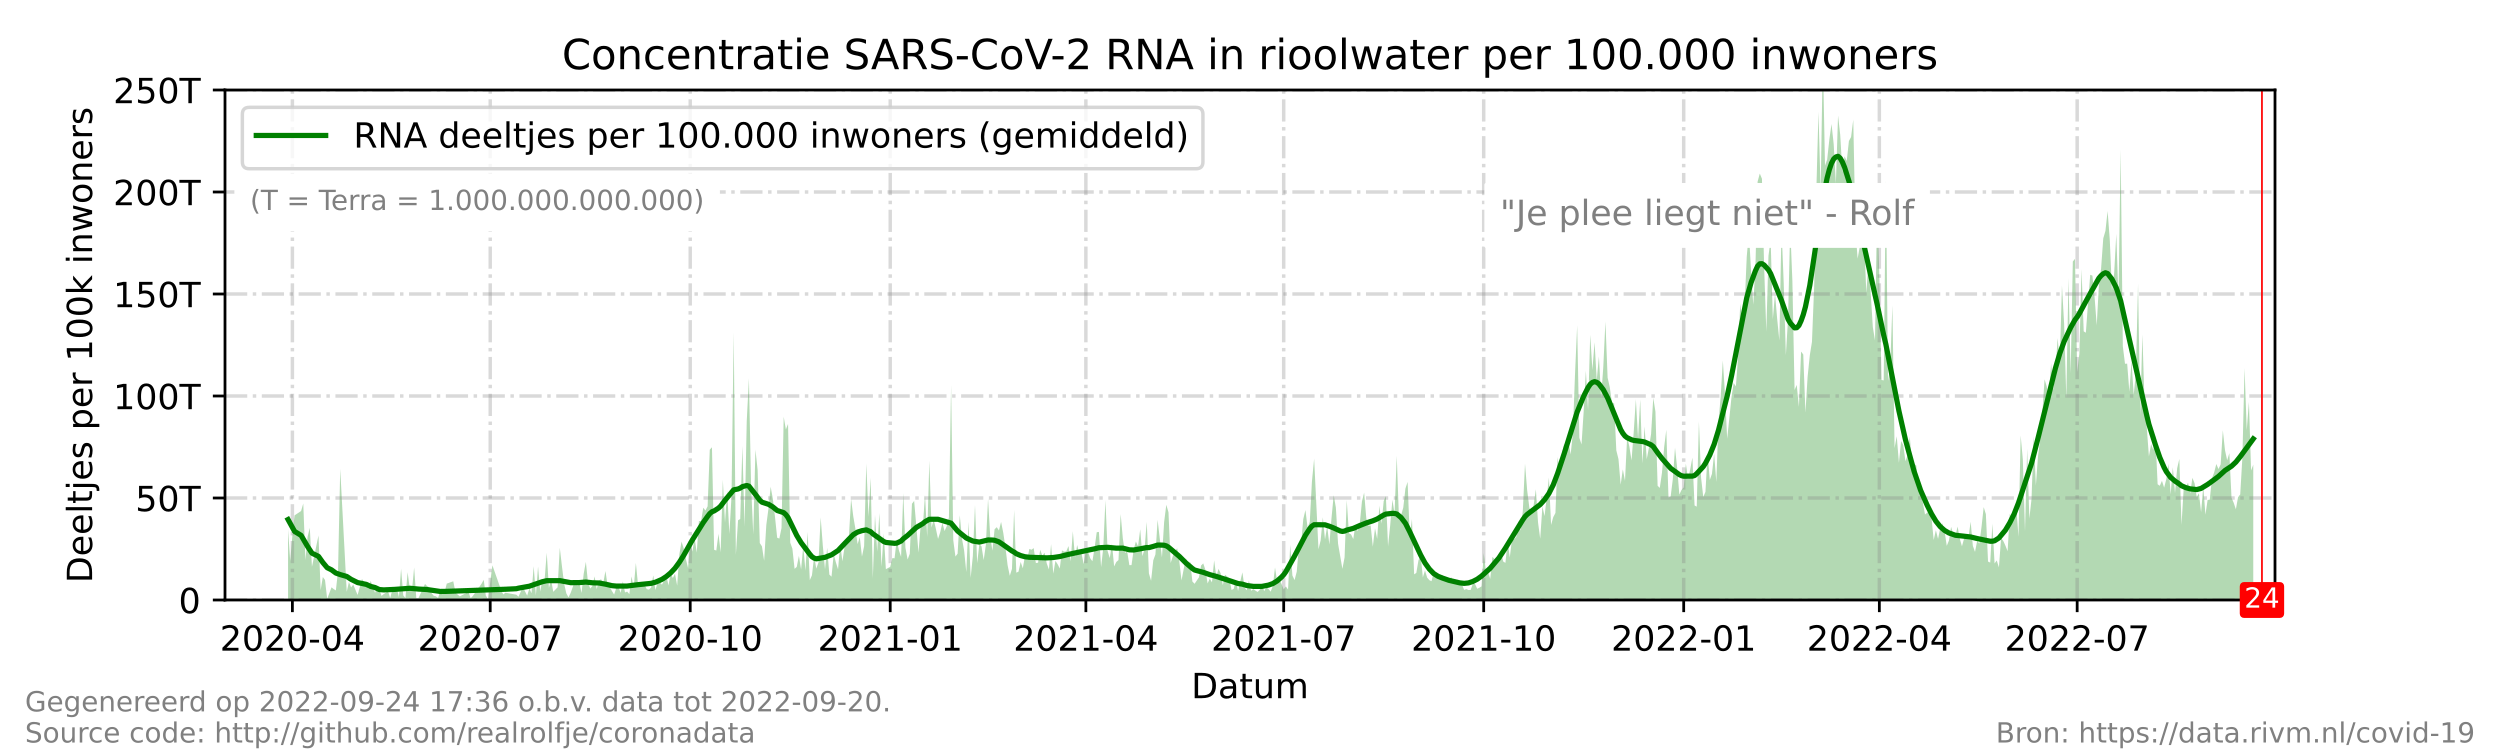<?xml version="1.0" encoding="utf-8" standalone="no"?>
<!DOCTYPE svg PUBLIC "-//W3C//DTD SVG 1.1//EN"
  "http://www.w3.org/Graphics/SVG/1.1/DTD/svg11.dtd">
<!-- Created with matplotlib (https://matplotlib.org/) -->
<svg height="216pt" version="1.1" viewBox="0 0 720 216" width="720pt" xmlns="http://www.w3.org/2000/svg" xmlns:xlink="http://www.w3.org/1999/xlink">
 <defs>
  <style type="text/css">*{stroke-linecap:butt;stroke-linejoin:round;}</style>
 </defs>
 <g id="figure_1">
  <g id="patch_1">
   <path d="M 0 216 
L 720 216 
L 720 0 
L 0 0 
z
" style="fill:#ffffff;"/>
  </g>
  <g id="axes_1">
   <g id="patch_2">
    <path d="M 64.8 172.8 
L 655.2 172.8 
L 655.2 25.92 
L 64.8 25.92 
z
" style="fill:#ffffff;"/>
   </g>
   <g id="PolyCollection_1">
    <path clip-path="url(#p2b837cbf15)" d="M 82.957 172.8 
L 82.957 172.8 
L 83.583 172.8 
L 84.209 172.8 
L 84.835 172.8 
L 86.713 172.8 
L 87.339 172.8 
L 87.965 172.8 
L 88.591 172.8 
L 89.217 172.8 
L 89.843 172.8 
L 91.722 172.8 
L 92.348 172.8 
L 92.974 172.8 
L 93.6 172.8 
L 94.226 172.8 
L 95.478 172.8 
L 96.104 172.8 
L 96.73 172.8 
L 97.357 172.8 
L 97.983 172.8 
L 99.861 172.8 
L 100.487 172.8 
L 101.113 172.8 
L 101.739 172.8 
L 102.365 172.8 
L 102.991 172.8 
L 104.243 172.8 
L 105.496 172.8 
L 106.122 172.8 
L 106.748 172.8 
L 108 172.8 
L 108.626 172.8 
L 109.252 172.8 
L 109.878 172.8 
L 110.504 172.8 
L 111.757 172.8 
L 112.383 172.8 
L 113.009 172.8 
L 113.635 172.8 
L 114.261 172.8 
L 114.887 172.8 
L 115.513 172.8 
L 116.139 172.8 
L 116.765 172.8 
L 117.391 172.8 
L 118.017 172.8 
L 118.643 172.8 
L 119.27 172.8 
L 119.896 172.8 
L 120.522 172.8 
L 122.4 172.8 
L 123.026 172.8 
L 123.652 172.8 
L 124.278 172.8 
L 124.904 172.8 
L 125.53 172.8 
L 126.157 172.8 
L 126.783 172.8 
L 127.409 172.8 
L 128.035 172.8 
L 128.661 172.8 
L 130.539 172.8 
L 131.165 172.8 
L 131.791 172.8 
L 132.417 172.8 
L 134.922 172.8 
L 135.548 172.8 
L 136.174 172.8 
L 138.678 172.8 
L 139.304 172.8 
L 139.93 172.8 
L 140.557 172.8 
L 141.809 172.8 
L 144.313 172.8 
L 144.939 172.8 
L 145.565 172.8 
L 148.696 172.8 
L 149.322 172.8 
L 150.574 172.8 
L 151.826 172.8 
L 152.452 172.8 
L 153.078 172.8 
L 153.704 172.8 
L 154.33 172.8 
L 154.957 172.8 
L 155.583 172.8 
L 156.209 172.8 
L 156.835 172.8 
L 157.461 172.8 
L 158.087 172.8 
L 158.713 172.8 
L 159.339 172.8 
L 159.965 172.8 
L 160.591 172.8 
L 161.217 172.8 
L 161.843 172.8 
L 162.47 172.8 
L 163.096 172.8 
L 163.722 172.8 
L 164.348 172.8 
L 165.6 172.8 
L 166.226 172.8 
L 166.852 172.8 
L 167.478 172.8 
L 168.104 172.8 
L 168.73 172.8 
L 169.357 172.8 
L 169.983 172.8 
L 170.609 172.8 
L 171.235 172.8 
L 171.861 172.8 
L 172.487 172.8 
L 173.113 172.8 
L 173.739 172.8 
L 174.365 172.8 
L 174.991 172.8 
L 175.617 172.8 
L 176.243 172.8 
L 176.87 172.8 
L 177.496 172.8 
L 178.122 172.8 
L 178.748 172.8 
L 179.374 172.8 
L 180 172.8 
L 180.626 172.8 
L 181.252 172.8 
L 181.878 172.8 
L 182.504 172.8 
L 183.13 172.8 
L 183.757 172.8 
L 184.383 172.8 
L 185.009 172.8 
L 185.635 172.8 
L 186.261 172.8 
L 186.887 172.8 
L 187.513 172.8 
L 188.139 172.8 
L 188.765 172.8 
L 189.391 172.8 
L 190.017 172.8 
L 190.643 172.8 
L 191.27 172.8 
L 191.896 172.8 
L 192.522 172.8 
L 193.148 172.8 
L 193.774 172.8 
L 194.4 172.8 
L 195.026 172.8 
L 195.652 172.8 
L 196.278 172.8 
L 196.904 172.8 
L 197.53 172.8 
L 198.157 172.8 
L 198.783 172.8 
L 199.409 172.8 
L 200.035 172.8 
L 200.661 172.8 
L 201.287 172.8 
L 201.913 172.8 
L 202.539 172.8 
L 203.165 172.8 
L 203.791 172.8 
L 204.417 172.8 
L 205.043 172.8 
L 205.67 172.8 
L 206.296 172.8 
L 206.922 172.8 
L 207.548 172.8 
L 208.174 172.8 
L 208.8 172.8 
L 209.426 172.8 
L 210.052 172.8 
L 210.678 172.8 
L 211.304 172.8 
L 211.93 172.8 
L 212.557 172.8 
L 213.183 172.8 
L 213.809 172.8 
L 214.435 172.8 
L 215.061 172.8 
L 215.687 172.8 
L 216.313 172.8 
L 216.939 172.8 
L 217.565 172.8 
L 218.191 172.8 
L 218.817 172.8 
L 219.443 172.8 
L 220.07 172.8 
L 220.696 172.8 
L 221.322 172.8 
L 221.948 172.8 
L 222.574 172.8 
L 223.2 172.8 
L 223.826 172.8 
L 224.452 172.8 
L 225.078 172.8 
L 225.704 172.8 
L 226.33 172.8 
L 226.957 172.8 
L 227.583 172.8 
L 228.209 172.8 
L 228.835 172.8 
L 229.461 172.8 
L 230.087 172.8 
L 230.713 172.8 
L 231.339 172.8 
L 231.965 172.8 
L 232.591 172.8 
L 233.217 172.8 
L 233.843 172.8 
L 234.47 172.8 
L 235.096 172.8 
L 235.722 172.8 
L 236.348 172.8 
L 236.974 172.8 
L 237.6 172.8 
L 238.226 172.8 
L 238.852 172.8 
L 239.478 172.8 
L 240.104 172.8 
L 240.73 172.8 
L 241.357 172.8 
L 241.983 172.8 
L 242.609 172.8 
L 243.235 172.8 
L 243.861 172.8 
L 244.487 172.8 
L 245.113 172.8 
L 245.739 172.8 
L 246.365 172.8 
L 246.991 172.8 
L 247.617 172.8 
L 248.243 172.8 
L 248.87 172.8 
L 249.496 172.8 
L 250.122 172.8 
L 250.748 172.8 
L 251.374 172.8 
L 252 172.8 
L 252.626 172.8 
L 253.252 172.8 
L 253.878 172.8 
L 254.504 172.8 
L 255.13 172.8 
L 256.383 172.8 
L 257.009 172.8 
L 257.635 172.8 
L 258.261 172.8 
L 258.887 172.8 
L 259.513 172.8 
L 260.139 172.8 
L 260.765 172.8 
L 261.391 172.8 
L 262.017 172.8 
L 262.643 172.8 
L 263.27 172.8 
L 263.896 172.8 
L 264.522 172.8 
L 265.148 172.8 
L 265.774 172.8 
L 266.4 172.8 
L 267.026 172.8 
L 267.652 172.8 
L 268.278 172.8 
L 268.904 172.8 
L 269.53 172.8 
L 270.157 172.8 
L 270.783 172.8 
L 271.409 172.8 
L 272.035 172.8 
L 272.661 172.8 
L 273.287 172.8 
L 273.913 172.8 
L 274.539 172.8 
L 275.165 172.8 
L 275.791 172.8 
L 276.417 172.8 
L 277.043 172.8 
L 277.67 172.8 
L 278.296 172.8 
L 278.922 172.8 
L 279.548 172.8 
L 280.174 172.8 
L 280.8 172.8 
L 281.426 172.8 
L 282.052 172.8 
L 282.678 172.8 
L 283.304 172.8 
L 283.93 172.8 
L 284.557 172.8 
L 285.183 172.8 
L 285.809 172.8 
L 286.435 172.8 
L 287.061 172.8 
L 287.687 172.8 
L 288.313 172.8 
L 288.939 172.8 
L 289.565 172.8 
L 290.191 172.8 
L 290.817 172.8 
L 291.443 172.8 
L 292.07 172.8 
L 292.696 172.8 
L 293.322 172.8 
L 293.948 172.8 
L 294.574 172.8 
L 295.2 172.8 
L 295.826 172.8 
L 296.452 172.8 
L 297.078 172.8 
L 297.704 172.8 
L 298.33 172.8 
L 298.957 172.8 
L 299.583 172.8 
L 300.209 172.8 
L 300.835 172.8 
L 301.461 172.8 
L 302.087 172.8 
L 302.713 172.8 
L 303.339 172.8 
L 303.965 172.8 
L 304.591 172.8 
L 305.217 172.8 
L 305.843 172.8 
L 306.47 172.8 
L 307.096 172.8 
L 307.722 172.8 
L 308.348 172.8 
L 308.974 172.8 
L 309.6 172.8 
L 310.226 172.8 
L 310.852 172.8 
L 311.478 172.8 
L 312.104 172.8 
L 312.73 172.8 
L 313.357 172.8 
L 313.983 172.8 
L 314.609 172.8 
L 315.235 172.8 
L 315.861 172.8 
L 316.487 172.8 
L 317.113 172.8 
L 317.739 172.8 
L 318.365 172.8 
L 318.991 172.8 
L 319.617 172.8 
L 320.243 172.8 
L 320.87 172.8 
L 321.496 172.8 
L 322.122 172.8 
L 322.748 172.8 
L 323.374 172.8 
L 324 172.8 
L 324.626 172.8 
L 325.252 172.8 
L 325.878 172.8 
L 326.504 172.8 
L 327.13 172.8 
L 327.757 172.8 
L 328.383 172.8 
L 329.009 172.8 
L 329.635 172.8 
L 330.261 172.8 
L 330.887 172.8 
L 331.513 172.8 
L 332.139 172.8 
L 332.765 172.8 
L 333.391 172.8 
L 334.017 172.8 
L 334.643 172.8 
L 335.27 172.8 
L 335.896 172.8 
L 336.522 172.8 
L 337.148 172.8 
L 337.774 172.8 
L 338.4 172.8 
L 339.026 172.8 
L 339.652 172.8 
L 340.278 172.8 
L 340.904 172.8 
L 341.53 172.8 
L 342.157 172.8 
L 342.783 172.8 
L 343.409 172.8 
L 344.035 172.8 
L 345.287 172.8 
L 345.913 172.8 
L 346.539 172.8 
L 347.165 172.8 
L 347.791 172.8 
L 348.417 172.8 
L 349.043 172.8 
L 349.67 172.8 
L 350.296 172.8 
L 350.922 172.8 
L 351.548 172.8 
L 352.174 172.8 
L 352.8 172.8 
L 354.052 172.8 
L 354.678 172.8 
L 355.304 172.8 
L 355.93 172.8 
L 356.557 172.8 
L 357.809 172.8 
L 358.435 172.8 
L 359.061 172.8 
L 359.687 172.8 
L 360.313 172.8 
L 360.939 172.8 
L 362.191 172.8 
L 362.817 172.8 
L 363.443 172.8 
L 364.07 172.8 
L 364.696 172.8 
L 365.322 172.8 
L 365.948 172.8 
L 366.574 172.8 
L 367.2 172.8 
L 367.826 172.8 
L 368.452 172.8 
L 369.078 172.8 
L 369.704 172.8 
L 370.33 172.8 
L 370.957 172.8 
L 371.583 172.8 
L 372.209 172.8 
L 372.835 172.8 
L 373.461 172.8 
L 374.087 172.8 
L 374.713 172.8 
L 375.339 172.8 
L 375.965 172.8 
L 376.591 172.8 
L 377.217 172.8 
L 377.843 172.8 
L 378.47 172.8 
L 379.722 172.8 
L 380.348 172.8 
L 380.974 172.8 
L 381.6 172.8 
L 382.226 172.8 
L 382.852 172.8 
L 383.478 172.8 
L 384.104 172.8 
L 384.73 172.8 
L 385.357 172.8 
L 385.983 172.8 
L 386.609 172.8 
L 387.235 172.8 
L 387.861 172.8 
L 388.487 172.8 
L 389.113 172.8 
L 389.739 172.8 
L 390.365 172.8 
L 390.991 172.8 
L 391.617 172.8 
L 392.243 172.8 
L 392.87 172.8 
L 393.496 172.8 
L 394.122 172.8 
L 394.748 172.8 
L 395.374 172.8 
L 396 172.8 
L 396.626 172.8 
L 397.252 172.8 
L 397.878 172.8 
L 398.504 172.8 
L 399.13 172.8 
L 399.757 172.8 
L 400.383 172.8 
L 401.009 172.8 
L 401.635 172.8 
L 402.261 172.8 
L 402.887 172.8 
L 403.513 172.8 
L 404.139 172.8 
L 404.765 172.8 
L 405.391 172.8 
L 406.017 172.8 
L 406.643 172.8 
L 407.27 172.8 
L 407.896 172.8 
L 408.522 172.8 
L 409.148 172.8 
L 409.774 172.8 
L 410.4 172.8 
L 411.026 172.8 
L 411.652 172.8 
L 412.278 172.8 
L 412.904 172.8 
L 413.53 172.8 
L 414.157 172.8 
L 414.783 172.8 
L 415.409 172.8 
L 416.035 172.8 
L 416.661 172.8 
L 417.287 172.8 
L 417.913 172.8 
L 418.539 172.8 
L 419.165 172.8 
L 419.791 172.8 
L 420.417 172.8 
L 421.043 172.8 
L 421.67 172.8 
L 422.296 172.8 
L 422.922 172.8 
L 423.548 172.8 
L 424.174 172.8 
L 424.8 172.8 
L 425.426 172.8 
L 426.052 172.8 
L 426.678 172.8 
L 427.304 172.8 
L 427.93 172.8 
L 428.557 172.8 
L 429.183 172.8 
L 429.809 172.8 
L 430.435 172.8 
L 431.061 172.8 
L 431.687 172.8 
L 432.313 172.8 
L 432.939 172.8 
L 433.565 172.8 
L 434.191 172.8 
L 434.817 172.8 
L 435.443 172.8 
L 436.07 172.8 
L 436.696 172.8 
L 437.322 172.8 
L 437.948 172.8 
L 438.574 172.8 
L 439.2 172.8 
L 439.826 172.8 
L 440.452 172.8 
L 441.078 172.8 
L 441.704 172.8 
L 442.33 172.8 
L 442.957 172.8 
L 443.583 172.8 
L 444.209 172.8 
L 444.835 172.8 
L 445.461 172.8 
L 446.087 172.8 
L 446.713 172.8 
L 447.339 172.8 
L 447.965 172.8 
L 448.591 172.8 
L 449.217 172.8 
L 449.843 172.8 
L 450.47 172.8 
L 451.096 172.8 
L 451.722 172.8 
L 452.348 172.8 
L 452.974 172.8 
L 453.6 172.8 
L 454.226 172.8 
L 454.852 172.8 
L 455.478 172.8 
L 456.104 172.8 
L 456.73 172.8 
L 457.357 172.8 
L 457.983 172.8 
L 458.609 172.8 
L 459.235 172.8 
L 459.861 172.8 
L 460.487 172.8 
L 461.113 172.8 
L 461.739 172.8 
L 462.365 172.8 
L 462.991 172.8 
L 463.617 172.8 
L 464.243 172.8 
L 464.87 172.8 
L 465.496 172.8 
L 466.122 172.8 
L 466.748 172.8 
L 467.374 172.8 
L 468 172.8 
L 468.626 172.8 
L 469.252 172.8 
L 469.878 172.8 
L 470.504 172.8 
L 471.13 172.8 
L 471.757 172.8 
L 472.383 172.8 
L 473.009 172.8 
L 473.635 172.8 
L 474.261 172.8 
L 474.887 172.8 
L 475.513 172.8 
L 476.139 172.8 
L 476.765 172.8 
L 477.391 172.8 
L 478.017 172.8 
L 478.643 172.8 
L 479.27 172.8 
L 479.896 172.8 
L 480.522 172.8 
L 481.148 172.8 
L 481.774 172.8 
L 482.4 172.8 
L 483.026 172.8 
L 483.652 172.8 
L 484.278 172.8 
L 484.904 172.8 
L 485.53 172.8 
L 486.157 172.8 
L 486.783 172.8 
L 487.409 172.8 
L 488.035 172.8 
L 488.661 172.8 
L 489.287 172.8 
L 489.913 172.8 
L 490.539 172.8 
L 491.165 172.8 
L 491.791 172.8 
L 492.417 172.8 
L 493.043 172.8 
L 493.67 172.8 
L 494.296 172.8 
L 494.922 172.8 
L 495.548 172.8 
L 496.174 172.8 
L 496.8 172.8 
L 497.426 172.8 
L 498.052 172.8 
L 498.678 172.8 
L 499.304 172.8 
L 499.93 172.8 
L 500.557 172.8 
L 501.183 172.8 
L 501.809 172.8 
L 502.435 172.8 
L 503.061 172.8 
L 503.687 172.8 
L 504.313 172.8 
L 504.939 172.8 
L 505.565 172.8 
L 506.191 172.8 
L 506.817 172.8 
L 507.443 172.8 
L 508.07 172.8 
L 508.696 172.8 
L 509.322 172.8 
L 509.948 172.8 
L 510.574 172.8 
L 511.2 172.8 
L 511.826 172.8 
L 512.452 172.8 
L 513.078 172.8 
L 513.704 172.8 
L 514.33 172.8 
L 514.957 172.8 
L 515.583 172.8 
L 516.209 172.8 
L 516.835 172.8 
L 517.461 172.8 
L 518.087 172.8 
L 518.713 172.8 
L 519.339 172.8 
L 519.965 172.8 
L 520.591 172.8 
L 521.217 172.8 
L 521.843 172.8 
L 522.47 172.8 
L 523.096 172.8 
L 523.722 172.8 
L 524.348 172.8 
L 524.974 172.8 
L 525.6 172.8 
L 526.226 172.8 
L 526.852 172.8 
L 527.478 172.8 
L 528.104 172.8 
L 528.73 172.8 
L 529.357 172.8 
L 529.983 172.8 
L 530.609 172.8 
L 531.235 172.8 
L 531.861 172.8 
L 532.487 172.8 
L 533.113 172.8 
L 533.739 172.8 
L 534.365 172.8 
L 534.991 172.8 
L 535.617 172.8 
L 536.243 172.8 
L 536.87 172.8 
L 537.496 172.8 
L 538.122 172.8 
L 538.748 172.8 
L 539.374 172.8 
L 540 172.8 
L 540.626 172.8 
L 541.252 172.8 
L 541.878 172.8 
L 542.504 172.8 
L 543.13 172.8 
L 543.757 172.8 
L 544.383 172.8 
L 545.009 172.8 
L 545.635 172.8 
L 546.261 172.8 
L 546.887 172.8 
L 547.513 172.8 
L 548.139 172.8 
L 548.765 172.8 
L 549.391 172.8 
L 550.017 172.8 
L 550.643 172.8 
L 551.27 172.8 
L 551.896 172.8 
L 552.522 172.8 
L 553.148 172.8 
L 553.774 172.8 
L 554.4 172.8 
L 555.026 172.8 
L 555.652 172.8 
L 556.278 172.8 
L 556.904 172.8 
L 557.53 172.8 
L 558.157 172.8 
L 558.783 172.8 
L 559.409 172.8 
L 560.035 172.8 
L 560.661 172.8 
L 561.287 172.8 
L 561.913 172.8 
L 562.539 172.8 
L 563.165 172.8 
L 563.791 172.8 
L 564.417 172.8 
L 565.043 172.8 
L 565.67 172.8 
L 566.296 172.8 
L 566.922 172.8 
L 567.548 172.8 
L 568.174 172.8 
L 568.8 172.8 
L 569.426 172.8 
L 570.052 172.8 
L 570.678 172.8 
L 571.304 172.8 
L 571.93 172.8 
L 572.557 172.8 
L 573.183 172.8 
L 573.809 172.8 
L 574.435 172.8 
L 575.061 172.8 
L 575.687 172.8 
L 576.313 172.8 
L 576.939 172.8 
L 577.565 172.8 
L 578.191 172.8 
L 578.817 172.8 
L 579.443 172.8 
L 580.07 172.8 
L 580.696 172.8 
L 581.322 172.8 
L 581.948 172.8 
L 582.574 172.8 
L 583.2 172.8 
L 583.826 172.8 
L 584.452 172.8 
L 585.078 172.8 
L 585.704 172.8 
L 586.33 172.8 
L 586.957 172.8 
L 587.583 172.8 
L 588.209 172.8 
L 588.835 172.8 
L 589.461 172.8 
L 590.087 172.8 
L 590.713 172.8 
L 591.339 172.8 
L 591.965 172.8 
L 592.591 172.8 
L 593.217 172.8 
L 593.843 172.8 
L 594.47 172.8 
L 595.096 172.8 
L 595.722 172.8 
L 596.348 172.8 
L 596.974 172.8 
L 597.6 172.8 
L 598.226 172.8 
L 598.852 172.8 
L 599.478 172.8 
L 600.104 172.8 
L 600.73 172.8 
L 601.357 172.8 
L 601.983 172.8 
L 602.609 172.8 
L 603.235 172.8 
L 603.861 172.8 
L 604.487 172.8 
L 605.113 172.8 
L 605.739 172.8 
L 606.365 172.8 
L 606.991 172.8 
L 607.617 172.8 
L 608.243 172.8 
L 608.87 172.8 
L 609.496 172.8 
L 610.122 172.8 
L 610.748 172.8 
L 611.374 172.8 
L 612 172.8 
L 612.626 172.8 
L 613.252 172.8 
L 613.878 172.8 
L 614.504 172.8 
L 615.13 172.8 
L 615.757 172.8 
L 616.383 172.8 
L 617.009 172.8 
L 617.635 172.8 
L 618.261 172.8 
L 618.887 172.8 
L 619.513 172.8 
L 620.139 172.8 
L 620.765 172.8 
L 621.391 172.8 
L 622.017 172.8 
L 622.643 172.8 
L 623.27 172.8 
L 623.896 172.8 
L 624.522 172.8 
L 625.148 172.8 
L 625.774 172.8 
L 626.4 172.8 
L 627.026 172.8 
L 627.652 172.8 
L 628.278 172.8 
L 628.904 172.8 
L 629.53 172.8 
L 630.157 172.8 
L 630.783 172.8 
L 631.409 172.8 
L 632.035 172.8 
L 632.661 172.8 
L 633.287 172.8 
L 633.913 172.8 
L 634.539 172.8 
L 635.165 172.8 
L 635.791 172.8 
L 636.417 172.8 
L 637.043 172.8 
L 637.67 172.8 
L 638.296 172.8 
L 638.922 172.8 
L 639.548 172.8 
L 640.174 172.8 
L 640.8 172.8 
L 641.426 172.8 
L 642.052 172.8 
L 642.678 172.8 
L 643.304 172.8 
L 643.93 172.8 
L 644.557 172.8 
L 645.183 172.8 
L 645.809 172.8 
L 646.435 172.8 
L 647.061 172.8 
L 647.687 172.8 
L 648.313 172.8 
L 648.939 172.8 
L 648.939 172.8 
L 648.939 133.815 
L 648.313 135.511 
L 647.687 115.74 
L 647.061 123.953 
L 646.435 105.992 
L 645.809 131.712 
L 645.183 142.405 
L 644.557 143.2 
L 643.93 146.68 
L 643.304 144.813 
L 642.678 143.35 
L 642.052 130.495 
L 641.426 132.577 
L 640.8 129.667 
L 640.174 123.937 
L 639.548 133.759 
L 638.922 135.085 
L 638.296 133.632 
L 637.67 136.094 
L 637.043 137.758 
L 636.417 143.888 
L 635.791 144.002 
L 635.165 148.237 
L 634.539 140.073 
L 633.913 147.538 
L 633.287 142.061 
L 632.661 143.168 
L 632.035 139.181 
L 631.409 137.601 
L 630.783 142.151 
L 630.157 139.026 
L 629.53 140.201 
L 628.904 140.618 
L 628.278 151.163 
L 627.652 132.165 
L 627.026 134.851 
L 626.4 141.995 
L 625.774 134.585 
L 625.148 142.416 
L 624.522 133.573 
L 623.896 137.994 
L 623.27 140.452 
L 622.643 138.475 
L 622.017 139.904 
L 621.391 139.466 
L 620.765 125.474 
L 620.139 129.525 
L 619.513 127.888 
L 618.887 131.456 
L 618.261 122.999 
L 617.635 116.447 
L 617.009 96.267 
L 616.383 119.534 
L 615.757 81.679 
L 615.13 107.573 
L 614.504 113.733 
L 613.878 103.878 
L 613.252 112.828 
L 612.626 104.736 
L 612 104.754 
L 611.374 99.733 
L 610.748 43.03 
L 610.122 86.091 
L 609.496 67.32 
L 608.87 78.804 
L 608.243 83.668 
L 607.617 69.088 
L 606.991 60.767 
L 606.365 66.509 
L 605.739 68.655 
L 605.113 77.349 
L 604.487 82.012 
L 603.861 93.7 
L 603.235 85.51 
L 602.609 79.368 
L 601.983 79.142 
L 601.357 87.152 
L 600.73 95.82 
L 600.104 95.434 
L 599.478 77.465 
L 598.852 101.904 
L 598.226 107.168 
L 597.6 74.546 
L 596.974 75.31 
L 596.348 107.577 
L 595.722 80.153 
L 595.096 114.681 
L 594.47 93.307 
L 593.843 82.218 
L 593.217 104.224 
L 592.591 97.358 
L 591.965 107.242 
L 591.339 112.25 
L 590.713 104.645 
L 590.087 115.398 
L 589.461 111.317 
L 588.835 109.246 
L 588.209 118.677 
L 587.583 126.442 
L 586.957 131.273 
L 586.33 139.814 
L 585.704 125.68 
L 585.078 143.729 
L 584.452 149.363 
L 583.826 129.198 
L 583.2 153.011 
L 582.574 132.322 
L 581.948 125.408 
L 581.322 154.603 
L 580.696 146.08 
L 580.07 148.903 
L 579.443 149.396 
L 578.817 147.936 
L 578.191 158.75 
L 577.565 157.162 
L 576.939 155.77 
L 576.313 154.965 
L 575.687 163.395 
L 575.061 161.406 
L 574.435 162.278 
L 573.809 150.797 
L 573.183 162.025 
L 572.557 161.73 
L 571.93 148.078 
L 571.304 146.037 
L 570.678 151.761 
L 570.052 156.522 
L 569.426 155.779 
L 568.8 158.937 
L 568.174 157.183 
L 567.548 150.227 
L 566.922 154.806 
L 566.296 154.309 
L 565.67 155.062 
L 565.043 157.334 
L 564.417 155.147 
L 563.791 151.655 
L 563.165 154.331 
L 562.539 153.926 
L 561.913 151.733 
L 561.287 155.707 
L 560.661 157.202 
L 560.035 152.945 
L 559.409 150.7 
L 558.783 152.066 
L 558.157 155.215 
L 557.53 152.689 
L 556.904 155.535 
L 556.278 149.128 
L 555.652 147.19 
L 555.026 147.667 
L 554.4 148.173 
L 553.774 144.699 
L 553.148 142.531 
L 552.522 140.915 
L 551.896 134.099 
L 551.27 133.527 
L 550.643 133.34 
L 550.017 125.786 
L 549.391 131.086 
L 548.765 132.833 
L 548.139 128.162 
L 547.513 127.024 
L 546.887 133.291 
L 546.261 125.63 
L 545.635 129.044 
L 545.009 87.904 
L 544.383 105.446 
L 543.757 109.713 
L 543.13 51.962 
L 542.504 109.55 
L 541.878 109.434 
L 541.252 79.139 
L 540.626 58.347 
L 540 98.052 
L 539.374 94.203 
L 538.748 84.141 
L 538.122 75.565 
L 537.496 84.354 
L 536.87 68.766 
L 536.243 69.551 
L 535.617 71.024 
L 534.991 74.499 
L 534.365 66.026 
L 533.739 34.456 
L 533.113 39.461 
L 532.487 40.599 
L 531.861 46.387 
L 531.235 45.01 
L 530.609 49.571 
L 529.983 38.824 
L 529.357 33.266 
L 528.73 52.853 
L 528.104 41.512 
L 527.478 35.724 
L 526.852 40.146 
L 526.226 45.952 
L 525.6 47.701 
L 524.974 15.79 
L 524.348 55.341 
L 523.722 32.177 
L 523.096 55.203 
L 522.47 82.743 
L 521.843 98.466 
L 521.217 102.38 
L 520.591 108.529 
L 519.965 118.843 
L 519.339 102.089 
L 518.713 101.252 
L 518.087 117.186 
L 517.461 110.855 
L 516.835 112.325 
L 516.209 81.07 
L 515.583 65.337 
L 514.957 91.715 
L 514.33 102.318 
L 513.704 81.399 
L 513.078 65.681 
L 512.452 98.089 
L 511.826 91.841 
L 511.2 84.55 
L 510.574 91.982 
L 509.948 69.002 
L 509.322 73.64 
L 508.696 95.484 
L 508.07 76.791 
L 507.443 51.483 
L 506.817 49.979 
L 506.191 52.313 
L 505.565 76.486 
L 504.939 87.755 
L 504.313 78.255 
L 503.687 66.955 
L 503.061 73.917 
L 502.435 88.446 
L 501.809 93.332 
L 501.183 87.45 
L 500.557 102.998 
L 499.93 111.282 
L 499.304 110.319 
L 498.678 114.295 
L 498.052 120.374 
L 497.426 126.353 
L 496.8 113.489 
L 496.174 103.818 
L 495.548 114.336 
L 494.922 121.521 
L 494.296 138.8 
L 493.67 130.704 
L 493.043 136.465 
L 492.417 138.242 
L 491.791 130.529 
L 491.165 141.665 
L 490.539 143.145 
L 489.913 137.575 
L 489.287 121.358 
L 488.661 145.91 
L 488.035 145.576 
L 487.409 131.789 
L 486.783 135.149 
L 486.157 137.947 
L 485.53 133.518 
L 484.904 140.376 
L 484.278 141.109 
L 483.652 142.431 
L 483.026 134.795 
L 482.4 128.924 
L 481.774 137.929 
L 481.148 143.019 
L 480.522 143.258 
L 479.896 123.769 
L 479.27 128.838 
L 478.643 136.205 
L 478.017 140.527 
L 477.391 139.893 
L 476.765 118.56 
L 476.139 114.596 
L 475.513 124.978 
L 474.887 128.937 
L 474.261 132.26 
L 473.635 122.782 
L 473.009 133.517 
L 472.383 115.038 
L 471.757 126.258 
L 471.13 114.986 
L 470.504 124.546 
L 469.878 132.617 
L 469.252 128.6 
L 468.626 125.667 
L 468 138.506 
L 467.374 135.169 
L 466.748 139.595 
L 466.122 132.239 
L 465.496 129.697 
L 464.87 116.175 
L 464.243 115.984 
L 463.617 111.537 
L 462.991 108.751 
L 462.365 92.597 
L 461.739 105.832 
L 461.113 114.54 
L 460.487 102.647 
L 459.861 109.515 
L 459.235 98.551 
L 458.609 106.581 
L 457.983 96.401 
L 457.357 118.17 
L 456.73 106.739 
L 456.104 118.399 
L 455.478 128 
L 454.852 126.087 
L 454.226 93.698 
L 453.6 107.864 
L 452.974 124.754 
L 452.348 130.881 
L 451.722 127.252 
L 451.096 129.019 
L 450.47 127.783 
L 449.843 130.837 
L 449.217 136.72 
L 448.591 131.618 
L 447.965 147.743 
L 447.339 148.929 
L 446.713 151.18 
L 446.087 137.545 
L 445.461 143.231 
L 444.835 148.628 
L 444.209 145.866 
L 443.583 155.163 
L 442.957 150.504 
L 442.33 140.905 
L 441.704 145.372 
L 441.078 148.199 
L 440.452 146.181 
L 439.826 141.232 
L 439.2 133.536 
L 438.574 147.073 
L 437.948 152.798 
L 437.322 150.03 
L 436.696 154.632 
L 436.07 155.288 
L 435.443 155.305 
L 434.817 160.581 
L 434.191 155.765 
L 433.565 162.105 
L 432.939 161.736 
L 432.313 159.21 
L 431.687 161.774 
L 431.061 161.979 
L 430.435 161.009 
L 429.809 160.385 
L 429.183 166.738 
L 428.557 164.748 
L 427.93 164.375 
L 427.304 159.267 
L 426.678 168.868 
L 426.052 169.27 
L 425.426 169.565 
L 424.8 168.161 
L 424.174 168.136 
L 423.548 169.912 
L 422.922 169.931 
L 422.296 169.657 
L 421.67 169.899 
L 421.043 168.29 
L 420.417 167.45 
L 419.791 166.967 
L 419.165 167.516 
L 418.539 167.551 
L 417.913 166.196 
L 417.287 167.369 
L 416.661 167.549 
L 416.035 167.183 
L 415.409 165.627 
L 414.783 166.19 
L 414.157 165.415 
L 413.53 165.976 
L 412.904 164.828 
L 412.278 167.386 
L 411.652 167.087 
L 411.026 166.365 
L 410.4 164.28 
L 409.774 166.296 
L 409.148 159.911 
L 408.522 161.354 
L 407.896 165.011 
L 407.27 165.4 
L 406.643 149.48 
L 406.017 154.56 
L 405.391 138.785 
L 404.765 140.683 
L 404.139 146.203 
L 403.513 148.405 
L 402.887 148.866 
L 402.261 131.263 
L 401.635 147.86 
L 401.009 143.959 
L 400.383 151.191 
L 399.757 157.33 
L 399.13 142.871 
L 398.504 144.32 
L 397.878 150.817 
L 397.252 145.655 
L 396.626 155.222 
L 396 152.134 
L 395.374 157.45 
L 394.748 151.334 
L 394.122 151.401 
L 393.496 149.306 
L 392.87 141.876 
L 392.243 144.407 
L 391.617 150.786 
L 390.991 152.988 
L 390.365 151.163 
L 389.739 155.24 
L 389.113 153.911 
L 388.487 153.573 
L 387.861 144.045 
L 387.235 160.558 
L 386.609 163.834 
L 385.983 160.195 
L 385.357 156.564 
L 384.73 146.177 
L 384.104 142.607 
L 383.478 149.166 
L 382.852 156.828 
L 382.226 151.455 
L 381.6 155.362 
L 380.974 148.976 
L 380.348 155.633 
L 379.722 158.187 
L 378.47 132.107 
L 377.843 138.609 
L 377.217 150.248 
L 376.591 152.009 
L 375.965 146.89 
L 375.339 149.52 
L 374.713 156.573 
L 374.087 157.392 
L 373.461 164.641 
L 372.835 167.073 
L 372.209 165.738 
L 371.583 156.895 
L 370.957 169.804 
L 370.33 168.882 
L 369.704 169.741 
L 369.078 168.195 
L 368.452 166.755 
L 367.826 167.508 
L 367.2 163.429 
L 366.574 168.769 
L 365.948 170.397 
L 365.322 169.63 
L 364.696 169.119 
L 364.07 170.279 
L 363.443 168.007 
L 362.817 169.86 
L 362.191 170.486 
L 360.939 169.687 
L 360.313 170.137 
L 359.687 167.186 
L 359.061 169.981 
L 358.435 169.219 
L 357.809 164.834 
L 356.557 170.209 
L 355.93 167.109 
L 355.304 169.614 
L 354.678 169.903 
L 354.052 166.546 
L 352.8 165.511 
L 352.174 168.517 
L 351.548 165.112 
L 350.922 163.836 
L 350.296 166.111 
L 349.67 161.372 
L 349.043 167.735 
L 348.417 166.64 
L 347.791 168.037 
L 347.165 164.154 
L 346.539 162.259 
L 345.913 162.87 
L 345.287 166.284 
L 344.035 168.138 
L 343.409 167.474 
L 342.783 161.826 
L 342.157 162.652 
L 341.53 160.747 
L 340.904 163.908 
L 340.278 167.155 
L 339.652 161.771 
L 339.026 157.902 
L 338.4 158.833 
L 337.774 160.165 
L 337.148 162.146 
L 336.522 147.54 
L 335.896 145.374 
L 335.27 150.34 
L 334.643 160.552 
L 334.017 155.121 
L 333.391 149.714 
L 332.765 159.667 
L 332.139 161.387 
L 331.513 167.279 
L 330.887 165.136 
L 330.261 150.292 
L 329.635 158.109 
L 329.009 160.172 
L 328.383 152.429 
L 327.757 157.305 
L 327.13 155.956 
L 326.504 158.239 
L 325.878 162.761 
L 325.252 162.766 
L 324.626 158.777 
L 324 159.258 
L 323.374 155.08 
L 322.748 148.031 
L 322.122 161.294 
L 321.496 161.849 
L 320.87 163.136 
L 320.243 156.544 
L 319.617 160.739 
L 318.991 158.689 
L 318.365 144.088 
L 317.739 157.76 
L 317.113 163.357 
L 316.487 153.192 
L 315.861 153.273 
L 315.235 157.774 
L 314.609 161.646 
L 313.983 160.771 
L 313.357 158.959 
L 312.73 158.521 
L 312.104 162.451 
L 311.478 159.424 
L 310.852 159.639 
L 310.226 156.971 
L 309.6 160.502 
L 308.974 152.995 
L 308.348 161.669 
L 307.722 157.259 
L 307.096 158.788 
L 306.47 158.859 
L 305.843 158.517 
L 305.217 163.743 
L 304.591 162.49 
L 303.965 161.521 
L 303.339 165.225 
L 302.713 156.704 
L 302.087 163.998 
L 301.461 162.255 
L 300.835 159.181 
L 300.209 160.051 
L 299.583 158.354 
L 298.957 162.057 
L 298.33 162.161 
L 297.704 157.859 
L 297.078 158.327 
L 296.452 158.09 
L 295.826 161.209 
L 295.2 160.034 
L 294.574 163.662 
L 293.948 161.828 
L 293.322 164.65 
L 292.696 164.921 
L 292.07 146.886 
L 291.443 163.85 
L 290.817 165.823 
L 290.191 162.789 
L 289.565 157.647 
L 288.939 153.449 
L 288.313 150.303 
L 287.687 152.768 
L 287.061 151.825 
L 286.435 152.444 
L 285.809 158.58 
L 285.183 154.513 
L 284.557 143.675 
L 283.93 156.88 
L 283.304 161.296 
L 282.678 157.349 
L 282.052 156.703 
L 281.426 162.191 
L 280.8 145.429 
L 280.174 160.161 
L 279.548 166.42 
L 278.922 150.277 
L 278.296 164.781 
L 277.67 158.572 
L 277.043 155.083 
L 276.417 148.406 
L 275.791 159.452 
L 275.165 160.286 
L 274.539 155.581 
L 273.913 110.835 
L 273.287 149.025 
L 272.661 151.549 
L 272.035 152.947 
L 271.409 150.574 
L 270.783 153.285 
L 270.157 155.22 
L 269.53 152.293 
L 268.904 149.638 
L 268.278 151.938 
L 267.652 132.648 
L 267.026 154.661 
L 266.4 142.454 
L 265.774 151.746 
L 265.148 151.309 
L 264.522 159.153 
L 263.896 151.451 
L 263.27 144.259 
L 262.643 145.095 
L 262.017 159.477 
L 261.391 161.136 
L 260.765 157.747 
L 260.139 142.002 
L 259.513 160.372 
L 258.887 158.503 
L 258.261 155.388 
L 257.635 160.797 
L 257.009 160.709 
L 256.383 163.248 
L 255.13 163.926 
L 254.504 153.605 
L 253.878 163.201 
L 253.252 147.747 
L 252.626 158.883 
L 252 148.275 
L 251.374 166.6 
L 250.748 137.556 
L 250.122 148.814 
L 249.496 133.479 
L 248.87 157.272 
L 248.243 160.298 
L 247.617 154.677 
L 246.991 156.703 
L 246.365 152.335 
L 245.739 148.695 
L 245.113 143.686 
L 244.487 154.535 
L 243.861 154.909 
L 243.235 157.525 
L 242.609 161.652 
L 241.983 156.583 
L 241.357 163.963 
L 240.73 161.945 
L 240.104 159.589 
L 239.478 166.076 
L 238.852 165.477 
L 238.226 157.76 
L 237.6 163.986 
L 236.974 157.183 
L 236.348 148.995 
L 235.722 161.988 
L 235.096 163.771 
L 234.47 160.208 
L 233.843 165.685 
L 233.217 167.091 
L 232.591 153.153 
L 231.965 164.363 
L 231.339 157.135 
L 230.713 164.007 
L 230.087 160.083 
L 229.461 163.271 
L 228.835 163.825 
L 228.209 158.017 
L 227.583 156.273 
L 226.957 122.078 
L 226.33 123.703 
L 225.704 120.013 
L 225.078 152.046 
L 224.452 155.108 
L 223.826 154.86 
L 223.2 148.88 
L 222.574 143.621 
L 221.948 140.187 
L 221.322 146.422 
L 220.696 151.205 
L 220.07 161.513 
L 219.443 157.363 
L 218.817 156.385 
L 218.191 135.319 
L 217.565 129.484 
L 216.939 153.901 
L 216.313 140.01 
L 215.687 108.985 
L 215.061 121.34 
L 214.435 151.731 
L 213.809 128.37 
L 213.183 149.479 
L 212.557 149.838 
L 211.93 159.805 
L 211.304 95.699 
L 210.678 142.968 
L 210.052 153.774 
L 209.426 141.239 
L 208.8 150.509 
L 208.174 138.139 
L 207.548 159.078 
L 206.922 153.723 
L 206.296 158.554 
L 205.67 158.335 
L 205.043 128.807 
L 204.417 129.523 
L 203.791 145.813 
L 203.165 147.048 
L 202.539 146.214 
L 201.913 150.073 
L 201.287 150.073 
L 200.661 159.142 
L 200.035 154.818 
L 199.409 158.867 
L 198.783 156.067 
L 198.157 163.574 
L 197.53 161.008 
L 196.904 157.91 
L 196.278 155.967 
L 195.652 159.655 
L 195.026 168.675 
L 194.4 165.222 
L 193.774 166.486 
L 193.148 165.087 
L 192.522 168.603 
L 191.896 165.693 
L 191.27 167.18 
L 190.643 168.395 
L 190.017 167.658 
L 189.391 167.794 
L 188.765 169.932 
L 188.139 165.698 
L 187.513 169.231 
L 186.887 169.814 
L 186.261 169.665 
L 185.635 168.401 
L 185.009 167.596 
L 184.383 168.933 
L 183.757 168.495 
L 183.13 162.115 
L 182.504 169.27 
L 181.878 165.99 
L 181.252 171.105 
L 180.626 170.38 
L 180 170.628 
L 179.374 167.431 
L 178.748 170.734 
L 178.122 169.048 
L 177.496 169.278 
L 176.87 171.23 
L 176.243 170.227 
L 175.617 168.967 
L 174.991 168.582 
L 174.365 164.439 
L 173.739 167.948 
L 173.113 166.837 
L 172.487 167.141 
L 171.861 169.696 
L 171.235 166.014 
L 170.609 168.807 
L 169.983 169.511 
L 169.357 167.909 
L 168.73 161.817 
L 168.104 165.234 
L 167.478 170.781 
L 166.852 167.915 
L 166.226 168.631 
L 165.6 167.281 
L 164.348 170.76 
L 163.722 172.032 
L 163.096 170.876 
L 162.47 168.13 
L 161.843 163.103 
L 161.217 157.753 
L 160.591 169.14 
L 159.965 169.796 
L 159.339 170.447 
L 158.713 166.886 
L 158.087 169.361 
L 157.461 159.201 
L 156.835 167.068 
L 156.209 166.97 
L 155.583 170.354 
L 154.957 163.162 
L 154.33 171.495 
L 153.704 163.074 
L 153.078 170.854 
L 152.452 169.478 
L 151.826 171.535 
L 150.574 169.082 
L 149.322 171.844 
L 148.696 171.271 
L 145.565 170.704 
L 144.939 171.206 
L 144.313 169.944 
L 141.809 162.803 
L 140.557 172.525 
L 139.93 171.563 
L 139.304 166.994 
L 138.678 168.131 
L 136.174 171.635 
L 135.548 172.285 
L 134.922 170.453 
L 132.417 171.753 
L 131.791 171.222 
L 131.165 170.533 
L 130.539 167.41 
L 128.661 168.087 
L 128.035 170.575 
L 127.409 171.13 
L 126.783 170.284 
L 126.157 172.202 
L 125.53 171.731 
L 124.904 171.57 
L 124.278 170.811 
L 123.652 169.161 
L 123.026 168.817 
L 122.4 168.178 
L 120.522 172.265 
L 119.896 172.259 
L 119.27 163.423 
L 118.643 170.103 
L 118.017 169.478 
L 117.391 164.808 
L 116.765 172.225 
L 116.139 171.46 
L 115.513 163.762 
L 114.887 171.942 
L 114.261 169.222 
L 113.635 170.437 
L 113.009 169.734 
L 112.383 172.22 
L 111.757 170.275 
L 110.504 171.107 
L 109.878 171.628 
L 109.252 169.759 
L 108.626 169.351 
L 108 170.7 
L 106.748 167.293 
L 106.122 169.543 
L 105.496 168.545 
L 104.243 166.755 
L 102.991 171.36 
L 102.365 169.87 
L 101.739 168.36 
L 101.113 169.181 
L 100.487 167.58 
L 99.861 170.451 
L 97.983 135.014 
L 97.357 164.388 
L 96.73 170.045 
L 96.104 169.656 
L 95.478 169.143 
L 94.226 172.472 
L 93.6 167.017 
L 92.974 166.17 
L 92.348 169.959 
L 91.722 154.218 
L 89.843 163.235 
L 89.217 152 
L 88.591 154.566 
L 87.965 161.292 
L 87.339 145.018 
L 86.713 147.177 
L 84.835 148.423 
L 84.209 154.239 
L 83.583 161.571 
L 82.957 152.459 
z
" style="fill:#008000;fill-opacity:0.3;"/>
   </g>
   <g id="matplotlib.axis_1">
    <g id="xtick_1">
     <g id="line2d_1">
      <path clip-path="url(#p2b837cbf15)" d="M 84.209 172.8 
L 84.209 25.92 
" style="fill:none;stroke:#808080;stroke-dasharray:6.4,1.6,1,1.6;stroke-dashoffset:0;stroke-opacity:0.3;"/>
     </g>
     <g id="line2d_2">
      <defs>
       <path d="M 0 0 
L 0 3.5 
" id="m5222cf6501" style="stroke:#000000;stroke-width:0.8;"/>
      </defs>
      <g>
       <use style="stroke:#000000;stroke-width:0.8;" x="84.209" xlink:href="#m5222cf6501" y="172.8"/>
      </g>
     </g>
     <g id="text_1">
      <!-- 2020-04 -->
      <g transform="translate(63.317 187.398)scale(0.1 -0.1)">
       <defs>
        <path d="M 19.188 8.297 
L 53.609 8.297 
L 53.609 0 
L 7.328 0 
L 7.328 8.297 
Q 12.938 14.109 22.625 23.891 
Q 32.328 33.688 34.812 36.531 
Q 39.547 41.844 41.422 45.531 
Q 43.312 49.219 43.312 52.781 
Q 43.312 58.594 39.234 62.25 
Q 35.156 65.922 28.609 65.922 
Q 23.969 65.922 18.812 64.312 
Q 13.672 62.703 7.812 59.422 
L 7.812 69.391 
Q 13.766 71.781 18.938 73 
Q 24.125 74.219 28.422 74.219 
Q 39.75 74.219 46.484 68.547 
Q 53.219 62.891 53.219 53.422 
Q 53.219 48.922 51.531 44.891 
Q 49.859 40.875 45.406 35.406 
Q 44.188 33.984 37.641 27.219 
Q 31.109 20.453 19.188 8.297 
z
" id="DejaVuSans-50"/>
        <path d="M 31.781 66.406 
Q 24.172 66.406 20.328 58.906 
Q 16.5 51.422 16.5 36.375 
Q 16.5 21.391 20.328 13.891 
Q 24.172 6.391 31.781 6.391 
Q 39.453 6.391 43.281 13.891 
Q 47.125 21.391 47.125 36.375 
Q 47.125 51.422 43.281 58.906 
Q 39.453 66.406 31.781 66.406 
z
M 31.781 74.219 
Q 44.047 74.219 50.516 64.516 
Q 56.984 54.828 56.984 36.375 
Q 56.984 17.969 50.516 8.266 
Q 44.047 -1.422 31.781 -1.422 
Q 19.531 -1.422 13.062 8.266 
Q 6.594 17.969 6.594 36.375 
Q 6.594 54.828 13.062 64.516 
Q 19.531 74.219 31.781 74.219 
z
" id="DejaVuSans-48"/>
        <path d="M 4.891 31.391 
L 31.203 31.391 
L 31.203 23.391 
L 4.891 23.391 
z
" id="DejaVuSans-45"/>
        <path d="M 37.797 64.312 
L 12.891 25.391 
L 37.797 25.391 
z
M 35.203 72.906 
L 47.609 72.906 
L 47.609 25.391 
L 58.016 25.391 
L 58.016 17.188 
L 47.609 17.188 
L 47.609 0 
L 37.797 0 
L 37.797 17.188 
L 4.891 17.188 
L 4.891 26.703 
z
" id="DejaVuSans-52"/>
       </defs>
       <use xlink:href="#DejaVuSans-50"/>
       <use x="63.623" xlink:href="#DejaVuSans-48"/>
       <use x="127.246" xlink:href="#DejaVuSans-50"/>
       <use x="190.869" xlink:href="#DejaVuSans-48"/>
       <use x="254.492" xlink:href="#DejaVuSans-45"/>
       <use x="290.576" xlink:href="#DejaVuSans-48"/>
       <use x="354.199" xlink:href="#DejaVuSans-52"/>
      </g>
     </g>
    </g>
    <g id="xtick_2">
     <g id="line2d_3">
      <path clip-path="url(#p2b837cbf15)" d="M 141.183 172.8 
L 141.183 25.92 
" style="fill:none;stroke:#808080;stroke-dasharray:6.4,1.6,1,1.6;stroke-dashoffset:0;stroke-opacity:0.3;"/>
     </g>
     <g id="line2d_4">
      <g>
       <use style="stroke:#000000;stroke-width:0.8;" x="141.183" xlink:href="#m5222cf6501" y="172.8"/>
      </g>
     </g>
     <g id="text_2">
      <!-- 2020-07 -->
      <g transform="translate(120.291 187.398)scale(0.1 -0.1)">
       <defs>
        <path d="M 8.203 72.906 
L 55.078 72.906 
L 55.078 68.703 
L 28.609 0 
L 18.312 0 
L 43.219 64.594 
L 8.203 64.594 
z
" id="DejaVuSans-55"/>
       </defs>
       <use xlink:href="#DejaVuSans-50"/>
       <use x="63.623" xlink:href="#DejaVuSans-48"/>
       <use x="127.246" xlink:href="#DejaVuSans-50"/>
       <use x="190.869" xlink:href="#DejaVuSans-48"/>
       <use x="254.492" xlink:href="#DejaVuSans-45"/>
       <use x="290.576" xlink:href="#DejaVuSans-48"/>
       <use x="354.199" xlink:href="#DejaVuSans-55"/>
      </g>
     </g>
    </g>
    <g id="xtick_3">
     <g id="line2d_5">
      <path clip-path="url(#p2b837cbf15)" d="M 198.783 172.8 
L 198.783 25.92 
" style="fill:none;stroke:#808080;stroke-dasharray:6.4,1.6,1,1.6;stroke-dashoffset:0;stroke-opacity:0.3;"/>
     </g>
     <g id="line2d_6">
      <g>
       <use style="stroke:#000000;stroke-width:0.8;" x="198.783" xlink:href="#m5222cf6501" y="172.8"/>
      </g>
     </g>
     <g id="text_3">
      <!-- 2020-10 -->
      <g transform="translate(177.891 187.398)scale(0.1 -0.1)">
       <defs>
        <path d="M 12.406 8.297 
L 28.516 8.297 
L 28.516 63.922 
L 10.984 60.406 
L 10.984 69.391 
L 28.422 72.906 
L 38.281 72.906 
L 38.281 8.297 
L 54.391 8.297 
L 54.391 0 
L 12.406 0 
z
" id="DejaVuSans-49"/>
       </defs>
       <use xlink:href="#DejaVuSans-50"/>
       <use x="63.623" xlink:href="#DejaVuSans-48"/>
       <use x="127.246" xlink:href="#DejaVuSans-50"/>
       <use x="190.869" xlink:href="#DejaVuSans-48"/>
       <use x="254.492" xlink:href="#DejaVuSans-45"/>
       <use x="290.576" xlink:href="#DejaVuSans-49"/>
       <use x="354.199" xlink:href="#DejaVuSans-48"/>
      </g>
     </g>
    </g>
    <g id="xtick_4">
     <g id="line2d_7">
      <path clip-path="url(#p2b837cbf15)" d="M 256.383 172.8 
L 256.383 25.92 
" style="fill:none;stroke:#808080;stroke-dasharray:6.4,1.6,1,1.6;stroke-dashoffset:0;stroke-opacity:0.3;"/>
     </g>
     <g id="line2d_8">
      <g>
       <use style="stroke:#000000;stroke-width:0.8;" x="256.383" xlink:href="#m5222cf6501" y="172.8"/>
      </g>
     </g>
     <g id="text_4">
      <!-- 2021-01 -->
      <g transform="translate(235.491 187.398)scale(0.1 -0.1)">
       <use xlink:href="#DejaVuSans-50"/>
       <use x="63.623" xlink:href="#DejaVuSans-48"/>
       <use x="127.246" xlink:href="#DejaVuSans-50"/>
       <use x="190.869" xlink:href="#DejaVuSans-49"/>
       <use x="254.492" xlink:href="#DejaVuSans-45"/>
       <use x="290.576" xlink:href="#DejaVuSans-48"/>
       <use x="354.199" xlink:href="#DejaVuSans-49"/>
      </g>
     </g>
    </g>
    <g id="xtick_5">
     <g id="line2d_9">
      <path clip-path="url(#p2b837cbf15)" d="M 312.73 172.8 
L 312.73 25.92 
" style="fill:none;stroke:#808080;stroke-dasharray:6.4,1.6,1,1.6;stroke-dashoffset:0;stroke-opacity:0.3;"/>
     </g>
     <g id="line2d_10">
      <g>
       <use style="stroke:#000000;stroke-width:0.8;" x="312.73" xlink:href="#m5222cf6501" y="172.8"/>
      </g>
     </g>
     <g id="text_5">
      <!-- 2021-04 -->
      <g transform="translate(291.839 187.398)scale(0.1 -0.1)">
       <use xlink:href="#DejaVuSans-50"/>
       <use x="63.623" xlink:href="#DejaVuSans-48"/>
       <use x="127.246" xlink:href="#DejaVuSans-50"/>
       <use x="190.869" xlink:href="#DejaVuSans-49"/>
       <use x="254.492" xlink:href="#DejaVuSans-45"/>
       <use x="290.576" xlink:href="#DejaVuSans-48"/>
       <use x="354.199" xlink:href="#DejaVuSans-52"/>
      </g>
     </g>
    </g>
    <g id="xtick_6">
     <g id="line2d_11">
      <path clip-path="url(#p2b837cbf15)" d="M 369.704 172.8 
L 369.704 25.92 
" style="fill:none;stroke:#808080;stroke-dasharray:6.4,1.6,1,1.6;stroke-dashoffset:0;stroke-opacity:0.3;"/>
     </g>
     <g id="line2d_12">
      <g>
       <use style="stroke:#000000;stroke-width:0.8;" x="369.704" xlink:href="#m5222cf6501" y="172.8"/>
      </g>
     </g>
     <g id="text_6">
      <!-- 2021-07 -->
      <g transform="translate(348.813 187.398)scale(0.1 -0.1)">
       <use xlink:href="#DejaVuSans-50"/>
       <use x="63.623" xlink:href="#DejaVuSans-48"/>
       <use x="127.246" xlink:href="#DejaVuSans-50"/>
       <use x="190.869" xlink:href="#DejaVuSans-49"/>
       <use x="254.492" xlink:href="#DejaVuSans-45"/>
       <use x="290.576" xlink:href="#DejaVuSans-48"/>
       <use x="354.199" xlink:href="#DejaVuSans-55"/>
      </g>
     </g>
    </g>
    <g id="xtick_7">
     <g id="line2d_13">
      <path clip-path="url(#p2b837cbf15)" d="M 427.304 172.8 
L 427.304 25.92 
" style="fill:none;stroke:#808080;stroke-dasharray:6.4,1.6,1,1.6;stroke-dashoffset:0;stroke-opacity:0.3;"/>
     </g>
     <g id="line2d_14">
      <g>
       <use style="stroke:#000000;stroke-width:0.8;" x="427.304" xlink:href="#m5222cf6501" y="172.8"/>
      </g>
     </g>
     <g id="text_7">
      <!-- 2021-10 -->
      <g transform="translate(406.413 187.398)scale(0.1 -0.1)">
       <use xlink:href="#DejaVuSans-50"/>
       <use x="63.623" xlink:href="#DejaVuSans-48"/>
       <use x="127.246" xlink:href="#DejaVuSans-50"/>
       <use x="190.869" xlink:href="#DejaVuSans-49"/>
       <use x="254.492" xlink:href="#DejaVuSans-45"/>
       <use x="290.576" xlink:href="#DejaVuSans-49"/>
       <use x="354.199" xlink:href="#DejaVuSans-48"/>
      </g>
     </g>
    </g>
    <g id="xtick_8">
     <g id="line2d_15">
      <path clip-path="url(#p2b837cbf15)" d="M 484.904 172.8 
L 484.904 25.92 
" style="fill:none;stroke:#808080;stroke-dasharray:6.4,1.6,1,1.6;stroke-dashoffset:0;stroke-opacity:0.3;"/>
     </g>
     <g id="line2d_16">
      <g>
       <use style="stroke:#000000;stroke-width:0.8;" x="484.904" xlink:href="#m5222cf6501" y="172.8"/>
      </g>
     </g>
     <g id="text_8">
      <!-- 2022-01 -->
      <g transform="translate(464.013 187.398)scale(0.1 -0.1)">
       <use xlink:href="#DejaVuSans-50"/>
       <use x="63.623" xlink:href="#DejaVuSans-48"/>
       <use x="127.246" xlink:href="#DejaVuSans-50"/>
       <use x="190.869" xlink:href="#DejaVuSans-50"/>
       <use x="254.492" xlink:href="#DejaVuSans-45"/>
       <use x="290.576" xlink:href="#DejaVuSans-48"/>
       <use x="354.199" xlink:href="#DejaVuSans-49"/>
      </g>
     </g>
    </g>
    <g id="xtick_9">
     <g id="line2d_17">
      <path clip-path="url(#p2b837cbf15)" d="M 541.252 172.8 
L 541.252 25.92 
" style="fill:none;stroke:#808080;stroke-dasharray:6.4,1.6,1,1.6;stroke-dashoffset:0;stroke-opacity:0.3;"/>
     </g>
     <g id="line2d_18">
      <g>
       <use style="stroke:#000000;stroke-width:0.8;" x="541.252" xlink:href="#m5222cf6501" y="172.8"/>
      </g>
     </g>
     <g id="text_9">
      <!-- 2022-04 -->
      <g transform="translate(520.361 187.398)scale(0.1 -0.1)">
       <use xlink:href="#DejaVuSans-50"/>
       <use x="63.623" xlink:href="#DejaVuSans-48"/>
       <use x="127.246" xlink:href="#DejaVuSans-50"/>
       <use x="190.869" xlink:href="#DejaVuSans-50"/>
       <use x="254.492" xlink:href="#DejaVuSans-45"/>
       <use x="290.576" xlink:href="#DejaVuSans-48"/>
       <use x="354.199" xlink:href="#DejaVuSans-52"/>
      </g>
     </g>
    </g>
    <g id="xtick_10">
     <g id="line2d_19">
      <path clip-path="url(#p2b837cbf15)" d="M 598.226 172.8 
L 598.226 25.92 
" style="fill:none;stroke:#808080;stroke-dasharray:6.4,1.6,1,1.6;stroke-dashoffset:0;stroke-opacity:0.3;"/>
     </g>
     <g id="line2d_20">
      <g>
       <use style="stroke:#000000;stroke-width:0.8;" x="598.226" xlink:href="#m5222cf6501" y="172.8"/>
      </g>
     </g>
     <g id="text_10">
      <!-- 2022-07 -->
      <g transform="translate(577.335 187.398)scale(0.1 -0.1)">
       <use xlink:href="#DejaVuSans-50"/>
       <use x="63.623" xlink:href="#DejaVuSans-48"/>
       <use x="127.246" xlink:href="#DejaVuSans-50"/>
       <use x="190.869" xlink:href="#DejaVuSans-50"/>
       <use x="254.492" xlink:href="#DejaVuSans-45"/>
       <use x="290.576" xlink:href="#DejaVuSans-48"/>
       <use x="354.199" xlink:href="#DejaVuSans-55"/>
      </g>
     </g>
    </g>
    <g id="text_11">
     <!-- Datum -->
     <g transform="translate(343.087 201.077)scale(0.1 -0.1)">
      <defs>
       <path d="M 19.672 64.797 
L 19.672 8.109 
L 31.594 8.109 
Q 46.688 8.109 53.688 14.938 
Q 60.688 21.781 60.688 36.531 
Q 60.688 51.172 53.688 57.984 
Q 46.688 64.797 31.594 64.797 
z
M 9.812 72.906 
L 30.078 72.906 
Q 51.266 72.906 61.172 64.094 
Q 71.094 55.281 71.094 36.531 
Q 71.094 17.672 61.125 8.828 
Q 51.172 0 30.078 0 
L 9.812 0 
z
" id="DejaVuSans-68"/>
       <path d="M 34.281 27.484 
Q 23.391 27.484 19.188 25 
Q 14.984 22.516 14.984 16.5 
Q 14.984 11.719 18.141 8.906 
Q 21.297 6.109 26.703 6.109 
Q 34.188 6.109 38.703 11.406 
Q 43.219 16.703 43.219 25.484 
L 43.219 27.484 
z
M 52.203 31.203 
L 52.203 0 
L 43.219 0 
L 43.219 8.297 
Q 40.141 3.328 35.547 0.953 
Q 30.953 -1.422 24.312 -1.422 
Q 15.922 -1.422 10.953 3.297 
Q 6 8.016 6 15.922 
Q 6 25.141 12.172 29.828 
Q 18.359 34.516 30.609 34.516 
L 43.219 34.516 
L 43.219 35.406 
Q 43.219 41.609 39.141 45 
Q 35.062 48.391 27.688 48.391 
Q 23 48.391 18.547 47.266 
Q 14.109 46.141 10.016 43.891 
L 10.016 52.203 
Q 14.938 54.109 19.578 55.047 
Q 24.219 56 28.609 56 
Q 40.484 56 46.344 49.844 
Q 52.203 43.703 52.203 31.203 
z
" id="DejaVuSans-97"/>
       <path d="M 18.312 70.219 
L 18.312 54.688 
L 36.812 54.688 
L 36.812 47.703 
L 18.312 47.703 
L 18.312 18.016 
Q 18.312 11.328 20.141 9.422 
Q 21.969 7.516 27.594 7.516 
L 36.812 7.516 
L 36.812 0 
L 27.594 0 
Q 17.188 0 13.234 3.875 
Q 9.281 7.766 9.281 18.016 
L 9.281 47.703 
L 2.688 47.703 
L 2.688 54.688 
L 9.281 54.688 
L 9.281 70.219 
z
" id="DejaVuSans-116"/>
       <path d="M 8.5 21.578 
L 8.5 54.688 
L 17.484 54.688 
L 17.484 21.922 
Q 17.484 14.156 20.5 10.266 
Q 23.531 6.391 29.594 6.391 
Q 36.859 6.391 41.078 11.031 
Q 45.312 15.672 45.312 23.688 
L 45.312 54.688 
L 54.297 54.688 
L 54.297 0 
L 45.312 0 
L 45.312 8.406 
Q 42.047 3.422 37.719 1 
Q 33.406 -1.422 27.688 -1.422 
Q 18.266 -1.422 13.375 4.438 
Q 8.5 10.297 8.5 21.578 
z
M 31.109 56 
z
" id="DejaVuSans-117"/>
       <path d="M 52 44.188 
Q 55.375 50.25 60.062 53.125 
Q 64.75 56 71.094 56 
Q 79.641 56 84.281 50.016 
Q 88.922 44.047 88.922 33.016 
L 88.922 0 
L 79.891 0 
L 79.891 32.719 
Q 79.891 40.578 77.094 44.375 
Q 74.312 48.188 68.609 48.188 
Q 61.625 48.188 57.562 43.547 
Q 53.516 38.922 53.516 30.906 
L 53.516 0 
L 44.484 0 
L 44.484 32.719 
Q 44.484 40.625 41.703 44.406 
Q 38.922 48.188 33.109 48.188 
Q 26.219 48.188 22.156 43.531 
Q 18.109 38.875 18.109 30.906 
L 18.109 0 
L 9.078 0 
L 9.078 54.688 
L 18.109 54.688 
L 18.109 46.188 
Q 21.188 51.219 25.484 53.609 
Q 29.781 56 35.688 56 
Q 41.656 56 45.828 52.969 
Q 50 49.953 52 44.188 
z
" id="DejaVuSans-109"/>
      </defs>
      <use xlink:href="#DejaVuSans-68"/>
      <use x="77.002" xlink:href="#DejaVuSans-97"/>
      <use x="138.281" xlink:href="#DejaVuSans-116"/>
      <use x="177.49" xlink:href="#DejaVuSans-117"/>
      <use x="240.869" xlink:href="#DejaVuSans-109"/>
     </g>
    </g>
   </g>
   <g id="matplotlib.axis_2">
    <g id="ytick_1">
     <g id="line2d_21">
      <path clip-path="url(#p2b837cbf15)" d="M 64.8 172.8 
L 655.2 172.8 
" style="fill:none;stroke:#808080;stroke-dasharray:6.4,1.6,1,1.6;stroke-dashoffset:0;stroke-opacity:0.3;"/>
     </g>
     <g id="line2d_22">
      <defs>
       <path d="M 0 0 
L -3.5 0 
" id="m3d2f5f1bc8" style="stroke:#000000;stroke-width:0.8;"/>
      </defs>
      <g>
       <use style="stroke:#000000;stroke-width:0.8;" x="64.8" xlink:href="#m3d2f5f1bc8" y="172.8"/>
      </g>
     </g>
     <g id="text_12">
      <!-- 0 -->
      <g transform="translate(51.438 176.599)scale(0.1 -0.1)">
       <use xlink:href="#DejaVuSans-48"/>
      </g>
     </g>
    </g>
    <g id="ytick_2">
     <g id="line2d_23">
      <path clip-path="url(#p2b837cbf15)" d="M 64.8 143.424 
L 655.2 143.424 
" style="fill:none;stroke:#808080;stroke-dasharray:6.4,1.6,1,1.6;stroke-dashoffset:0;stroke-opacity:0.3;"/>
     </g>
     <g id="line2d_24">
      <g>
       <use style="stroke:#000000;stroke-width:0.8;" x="64.8" xlink:href="#m3d2f5f1bc8" y="143.424"/>
      </g>
     </g>
     <g id="text_13">
      <!-- 50T -->
      <g transform="translate(38.967 147.223)scale(0.1 -0.1)">
       <defs>
        <path d="M 10.797 72.906 
L 49.516 72.906 
L 49.516 64.594 
L 19.828 64.594 
L 19.828 46.734 
Q 21.969 47.469 24.109 47.828 
Q 26.266 48.188 28.422 48.188 
Q 40.625 48.188 47.75 41.5 
Q 54.891 34.812 54.891 23.391 
Q 54.891 11.625 47.562 5.094 
Q 40.234 -1.422 26.906 -1.422 
Q 22.312 -1.422 17.547 -0.641 
Q 12.797 0.141 7.719 1.703 
L 7.719 11.625 
Q 12.109 9.234 16.797 8.062 
Q 21.484 6.891 26.703 6.891 
Q 35.156 6.891 40.078 11.328 
Q 45.016 15.766 45.016 23.391 
Q 45.016 31 40.078 35.438 
Q 35.156 39.891 26.703 39.891 
Q 22.75 39.891 18.812 39.016 
Q 14.891 38.141 10.797 36.281 
z
" id="DejaVuSans-53"/>
        <path d="M -0.297 72.906 
L 61.375 72.906 
L 61.375 64.594 
L 35.5 64.594 
L 35.5 0 
L 25.594 0 
L 25.594 64.594 
L -0.297 64.594 
z
" id="DejaVuSans-84"/>
       </defs>
       <use xlink:href="#DejaVuSans-53"/>
       <use x="63.623" xlink:href="#DejaVuSans-48"/>
       <use x="127.246" xlink:href="#DejaVuSans-84"/>
      </g>
     </g>
    </g>
    <g id="ytick_3">
     <g id="line2d_25">
      <path clip-path="url(#p2b837cbf15)" d="M 64.8 114.048 
L 655.2 114.048 
" style="fill:none;stroke:#808080;stroke-dasharray:6.4,1.6,1,1.6;stroke-dashoffset:0;stroke-opacity:0.3;"/>
     </g>
     <g id="line2d_26">
      <g>
       <use style="stroke:#000000;stroke-width:0.8;" x="64.8" xlink:href="#m3d2f5f1bc8" y="114.048"/>
      </g>
     </g>
     <g id="text_14">
      <!-- 100T -->
      <g transform="translate(32.605 117.847)scale(0.1 -0.1)">
       <use xlink:href="#DejaVuSans-49"/>
       <use x="63.623" xlink:href="#DejaVuSans-48"/>
       <use x="127.246" xlink:href="#DejaVuSans-48"/>
       <use x="190.869" xlink:href="#DejaVuSans-84"/>
      </g>
     </g>
    </g>
    <g id="ytick_4">
     <g id="line2d_27">
      <path clip-path="url(#p2b837cbf15)" d="M 64.8 84.672 
L 655.2 84.672 
" style="fill:none;stroke:#808080;stroke-dasharray:6.4,1.6,1,1.6;stroke-dashoffset:0;stroke-opacity:0.3;"/>
     </g>
     <g id="line2d_28">
      <g>
       <use style="stroke:#000000;stroke-width:0.8;" x="64.8" xlink:href="#m3d2f5f1bc8" y="84.672"/>
      </g>
     </g>
     <g id="text_15">
      <!-- 150T -->
      <g transform="translate(32.605 88.471)scale(0.1 -0.1)">
       <use xlink:href="#DejaVuSans-49"/>
       <use x="63.623" xlink:href="#DejaVuSans-53"/>
       <use x="127.246" xlink:href="#DejaVuSans-48"/>
       <use x="190.869" xlink:href="#DejaVuSans-84"/>
      </g>
     </g>
    </g>
    <g id="ytick_5">
     <g id="line2d_29">
      <path clip-path="url(#p2b837cbf15)" d="M 64.8 55.296 
L 655.2 55.296 
" style="fill:none;stroke:#808080;stroke-dasharray:6.4,1.6,1,1.6;stroke-dashoffset:0;stroke-opacity:0.3;"/>
     </g>
     <g id="line2d_30">
      <g>
       <use style="stroke:#000000;stroke-width:0.8;" x="64.8" xlink:href="#m3d2f5f1bc8" y="55.296"/>
      </g>
     </g>
     <g id="text_16">
      <!-- 200T -->
      <g transform="translate(32.605 59.095)scale(0.1 -0.1)">
       <use xlink:href="#DejaVuSans-50"/>
       <use x="63.623" xlink:href="#DejaVuSans-48"/>
       <use x="127.246" xlink:href="#DejaVuSans-48"/>
       <use x="190.869" xlink:href="#DejaVuSans-84"/>
      </g>
     </g>
    </g>
    <g id="ytick_6">
     <g id="line2d_31">
      <path clip-path="url(#p2b837cbf15)" d="M 64.8 25.92 
L 655.2 25.92 
" style="fill:none;stroke:#808080;stroke-dasharray:6.4,1.6,1,1.6;stroke-dashoffset:0;stroke-opacity:0.3;"/>
     </g>
     <g id="line2d_32">
      <g>
       <use style="stroke:#000000;stroke-width:0.8;" x="64.8" xlink:href="#m3d2f5f1bc8" y="25.92"/>
      </g>
     </g>
     <g id="text_17">
      <!-- 250T -->
      <g transform="translate(32.605 29.719)scale(0.1 -0.1)">
       <use xlink:href="#DejaVuSans-50"/>
       <use x="63.623" xlink:href="#DejaVuSans-53"/>
       <use x="127.246" xlink:href="#DejaVuSans-48"/>
       <use x="190.869" xlink:href="#DejaVuSans-84"/>
      </g>
     </g>
    </g>
    <g id="text_18">
     <!-- Deeltjes per 100k inwoners -->
     <g transform="translate(26.525 167.907)rotate(-90)scale(0.1 -0.1)">
      <defs>
       <path d="M 56.203 29.594 
L 56.203 25.203 
L 14.891 25.203 
Q 15.484 15.922 20.484 11.062 
Q 25.484 6.203 34.422 6.203 
Q 39.594 6.203 44.453 7.469 
Q 49.312 8.734 54.109 11.281 
L 54.109 2.781 
Q 49.266 0.734 44.188 -0.344 
Q 39.109 -1.422 33.891 -1.422 
Q 20.797 -1.422 13.156 6.188 
Q 5.516 13.812 5.516 26.812 
Q 5.516 40.234 12.766 48.109 
Q 20.016 56 32.328 56 
Q 43.359 56 49.781 48.891 
Q 56.203 41.797 56.203 29.594 
z
M 47.219 32.234 
Q 47.125 39.594 43.094 43.984 
Q 39.062 48.391 32.422 48.391 
Q 24.906 48.391 20.391 44.141 
Q 15.875 39.891 15.188 32.172 
z
" id="DejaVuSans-101"/>
       <path d="M 9.422 75.984 
L 18.406 75.984 
L 18.406 0 
L 9.422 0 
z
" id="DejaVuSans-108"/>
       <path d="M 9.422 54.688 
L 18.406 54.688 
L 18.406 -0.984 
Q 18.406 -11.422 14.422 -16.109 
Q 10.453 -20.797 1.609 -20.797 
L -1.812 -20.797 
L -1.812 -13.188 
L 0.594 -13.188 
Q 5.719 -13.188 7.562 -10.812 
Q 9.422 -8.453 9.422 -0.984 
z
M 9.422 75.984 
L 18.406 75.984 
L 18.406 64.594 
L 9.422 64.594 
z
" id="DejaVuSans-106"/>
       <path d="M 44.281 53.078 
L 44.281 44.578 
Q 40.484 46.531 36.375 47.5 
Q 32.281 48.484 27.875 48.484 
Q 21.188 48.484 17.844 46.438 
Q 14.5 44.391 14.5 40.281 
Q 14.5 37.156 16.891 35.375 
Q 19.281 33.594 26.516 31.984 
L 29.594 31.297 
Q 39.156 29.25 43.188 25.516 
Q 47.219 21.781 47.219 15.094 
Q 47.219 7.469 41.188 3.016 
Q 35.156 -1.422 24.609 -1.422 
Q 20.219 -1.422 15.453 -0.562 
Q 10.688 0.297 5.422 2 
L 5.422 11.281 
Q 10.406 8.688 15.234 7.391 
Q 20.062 6.109 24.812 6.109 
Q 31.156 6.109 34.562 8.281 
Q 37.984 10.453 37.984 14.406 
Q 37.984 18.062 35.516 20.016 
Q 33.062 21.969 24.703 23.781 
L 21.578 24.516 
Q 13.234 26.266 9.516 29.906 
Q 5.812 33.547 5.812 39.891 
Q 5.812 47.609 11.281 51.797 
Q 16.75 56 26.812 56 
Q 31.781 56 36.172 55.266 
Q 40.578 54.547 44.281 53.078 
z
" id="DejaVuSans-115"/>
       <path id="DejaVuSans-32"/>
       <path d="M 18.109 8.203 
L 18.109 -20.797 
L 9.078 -20.797 
L 9.078 54.688 
L 18.109 54.688 
L 18.109 46.391 
Q 20.953 51.266 25.266 53.625 
Q 29.594 56 35.594 56 
Q 45.562 56 51.781 48.094 
Q 58.016 40.188 58.016 27.297 
Q 58.016 14.406 51.781 6.484 
Q 45.562 -1.422 35.594 -1.422 
Q 29.594 -1.422 25.266 0.953 
Q 20.953 3.328 18.109 8.203 
z
M 48.688 27.297 
Q 48.688 37.203 44.609 42.844 
Q 40.531 48.484 33.406 48.484 
Q 26.266 48.484 22.188 42.844 
Q 18.109 37.203 18.109 27.297 
Q 18.109 17.391 22.188 11.75 
Q 26.266 6.109 33.406 6.109 
Q 40.531 6.109 44.609 11.75 
Q 48.688 17.391 48.688 27.297 
z
" id="DejaVuSans-112"/>
       <path d="M 41.109 46.297 
Q 39.594 47.172 37.812 47.578 
Q 36.031 48 33.891 48 
Q 26.266 48 22.188 43.047 
Q 18.109 38.094 18.109 28.812 
L 18.109 0 
L 9.078 0 
L 9.078 54.688 
L 18.109 54.688 
L 18.109 46.188 
Q 20.953 51.172 25.484 53.578 
Q 30.031 56 36.531 56 
Q 37.453 56 38.578 55.875 
Q 39.703 55.766 41.062 55.516 
z
" id="DejaVuSans-114"/>
       <path d="M 9.078 75.984 
L 18.109 75.984 
L 18.109 31.109 
L 44.922 54.688 
L 56.391 54.688 
L 27.391 29.109 
L 57.625 0 
L 45.906 0 
L 18.109 26.703 
L 18.109 0 
L 9.078 0 
z
" id="DejaVuSans-107"/>
       <path d="M 9.422 54.688 
L 18.406 54.688 
L 18.406 0 
L 9.422 0 
z
M 9.422 75.984 
L 18.406 75.984 
L 18.406 64.594 
L 9.422 64.594 
z
" id="DejaVuSans-105"/>
       <path d="M 54.891 33.016 
L 54.891 0 
L 45.906 0 
L 45.906 32.719 
Q 45.906 40.484 42.875 44.328 
Q 39.844 48.188 33.797 48.188 
Q 26.516 48.188 22.312 43.547 
Q 18.109 38.922 18.109 30.906 
L 18.109 0 
L 9.078 0 
L 9.078 54.688 
L 18.109 54.688 
L 18.109 46.188 
Q 21.344 51.125 25.703 53.562 
Q 30.078 56 35.797 56 
Q 45.219 56 50.047 50.172 
Q 54.891 44.344 54.891 33.016 
z
" id="DejaVuSans-110"/>
       <path d="M 4.203 54.688 
L 13.188 54.688 
L 24.422 12.016 
L 35.594 54.688 
L 46.188 54.688 
L 57.422 12.016 
L 68.609 54.688 
L 77.594 54.688 
L 63.281 0 
L 52.688 0 
L 40.922 44.828 
L 29.109 0 
L 18.5 0 
z
" id="DejaVuSans-119"/>
       <path d="M 30.609 48.391 
Q 23.391 48.391 19.188 42.75 
Q 14.984 37.109 14.984 27.297 
Q 14.984 17.484 19.156 11.844 
Q 23.344 6.203 30.609 6.203 
Q 37.797 6.203 41.984 11.859 
Q 46.188 17.531 46.188 27.297 
Q 46.188 37.016 41.984 42.703 
Q 37.797 48.391 30.609 48.391 
z
M 30.609 56 
Q 42.328 56 49.016 48.375 
Q 55.719 40.766 55.719 27.297 
Q 55.719 13.875 49.016 6.219 
Q 42.328 -1.422 30.609 -1.422 
Q 18.844 -1.422 12.172 6.219 
Q 5.516 13.875 5.516 27.297 
Q 5.516 40.766 12.172 48.375 
Q 18.844 56 30.609 56 
z
" id="DejaVuSans-111"/>
      </defs>
      <use xlink:href="#DejaVuSans-68"/>
      <use x="77.002" xlink:href="#DejaVuSans-101"/>
      <use x="138.525" xlink:href="#DejaVuSans-101"/>
      <use x="200.049" xlink:href="#DejaVuSans-108"/>
      <use x="227.832" xlink:href="#DejaVuSans-116"/>
      <use x="267.041" xlink:href="#DejaVuSans-106"/>
      <use x="294.824" xlink:href="#DejaVuSans-101"/>
      <use x="356.348" xlink:href="#DejaVuSans-115"/>
      <use x="408.447" xlink:href="#DejaVuSans-32"/>
      <use x="440.234" xlink:href="#DejaVuSans-112"/>
      <use x="503.711" xlink:href="#DejaVuSans-101"/>
      <use x="565.234" xlink:href="#DejaVuSans-114"/>
      <use x="606.348" xlink:href="#DejaVuSans-32"/>
      <use x="638.135" xlink:href="#DejaVuSans-49"/>
      <use x="701.758" xlink:href="#DejaVuSans-48"/>
      <use x="765.381" xlink:href="#DejaVuSans-48"/>
      <use x="829.004" xlink:href="#DejaVuSans-107"/>
      <use x="886.914" xlink:href="#DejaVuSans-32"/>
      <use x="918.701" xlink:href="#DejaVuSans-105"/>
      <use x="946.484" xlink:href="#DejaVuSans-110"/>
      <use x="1009.863" xlink:href="#DejaVuSans-119"/>
      <use x="1091.65" xlink:href="#DejaVuSans-111"/>
      <use x="1152.832" xlink:href="#DejaVuSans-110"/>
      <use x="1216.211" xlink:href="#DejaVuSans-101"/>
      <use x="1277.734" xlink:href="#DejaVuSans-114"/>
      <use x="1318.848" xlink:href="#DejaVuSans-115"/>
     </g>
    </g>
   </g>
   <g id="line2d_33">
    <path clip-path="url(#p2b837cbf15)" d="M 82.957 149.623 
L 84.835 153.045 
L 86.713 154.186 
L 88.591 157.402 
L 89.843 159.314 
L 91.722 160.232 
L 92.974 161.998 
L 94.226 163.498 
L 95.478 164.117 
L 96.73 165.043 
L 97.983 165.482 
L 99.861 166.019 
L 101.113 166.849 
L 102.991 167.779 
L 105.496 168.302 
L 106.748 168.891 
L 108 169.206 
L 109.252 169.79 
L 110.504 169.887 
L 113.635 169.746 
L 118.017 169.426 
L 119.896 169.587 
L 120.522 169.653 
L 123.026 169.791 
L 126.783 170.337 
L 128.661 170.311 
L 145.565 169.704 
L 148.696 169.551 
L 149.322 169.387 
L 152.452 168.831 
L 153.704 168.391 
L 156.209 167.526 
L 157.461 167.238 
L 161.217 167.223 
L 164.348 167.806 
L 166.852 167.784 
L 168.73 167.634 
L 170.609 167.839 
L 172.487 167.901 
L 174.365 168.235 
L 176.243 168.67 
L 177.496 168.791 
L 180.626 168.779 
L 182.504 168.542 
L 183.757 168.384 
L 187.513 168.006 
L 188.765 167.676 
L 190.643 166.856 
L 191.896 166.037 
L 193.148 164.988 
L 194.4 163.651 
L 195.652 161.935 
L 196.904 159.949 
L 199.409 155.495 
L 202.539 150.487 
L 203.791 148.719 
L 204.417 147.912 
L 205.043 147.381 
L 205.67 147.145 
L 206.922 146.339 
L 207.548 145.753 
L 208.8 144.096 
L 210.678 141.822 
L 211.304 141.07 
L 212.557 140.83 
L 213.183 140.561 
L 213.809 140.152 
L 215.061 139.821 
L 215.687 140.007 
L 217.565 142.391 
L 218.817 144.059 
L 219.443 144.631 
L 221.322 145.238 
L 222.574 145.994 
L 223.826 147.021 
L 225.704 147.643 
L 226.33 148.21 
L 226.957 149.061 
L 229.461 154.207 
L 230.713 156.274 
L 233.217 159.604 
L 233.843 160.336 
L 234.47 160.743 
L 235.096 160.943 
L 237.6 160.512 
L 239.478 159.789 
L 241.357 158.55 
L 243.235 156.564 
L 245.739 153.983 
L 246.991 153.235 
L 248.243 152.834 
L 249.496 152.597 
L 250.748 153.131 
L 251.374 153.727 
L 252.626 154.616 
L 254.504 155.954 
L 255.13 156.224 
L 257.635 156.475 
L 258.261 156.42 
L 259.513 155.819 
L 260.139 155.179 
L 261.391 154.204 
L 263.896 151.904 
L 265.774 150.798 
L 266.4 150.262 
L 267.652 149.555 
L 270.157 149.553 
L 273.913 150.67 
L 275.791 152.928 
L 278.296 154.95 
L 280.174 155.816 
L 282.052 156.118 
L 284.557 155.506 
L 285.809 155.534 
L 286.435 155.598 
L 287.687 156.046 
L 288.939 156.898 
L 291.443 158.671 
L 292.07 158.999 
L 292.696 159.465 
L 293.948 160.002 
L 295.2 160.345 
L 296.452 160.496 
L 301.461 160.659 
L 303.339 160.559 
L 305.217 160.284 
L 307.722 159.663 
L 313.983 158.319 
L 315.235 158.063 
L 316.487 157.748 
L 318.991 157.628 
L 321.496 157.864 
L 323.374 157.862 
L 325.252 158.347 
L 326.504 158.396 
L 328.383 158.062 
L 330.261 157.69 
L 330.887 157.714 
L 332.139 157.369 
L 333.391 156.983 
L 334.643 156.991 
L 335.27 157.034 
L 335.896 157.211 
L 336.522 157.594 
L 339.652 160.243 
L 341.53 162.123 
L 343.409 163.728 
L 344.035 164.164 
L 346.539 164.838 
L 348.417 165.495 
L 350.296 166.002 
L 354.678 167.427 
L 356.557 168.057 
L 357.809 168.238 
L 359.061 168.626 
L 360.939 168.878 
L 363.443 168.876 
L 365.322 168.51 
L 366.574 168.067 
L 367.826 167.308 
L 369.078 166.201 
L 369.704 165.51 
L 370.33 164.635 
L 372.835 160.141 
L 375.965 154.151 
L 377.217 152.245 
L 377.843 151.514 
L 378.47 151.116 
L 381.6 151.144 
L 382.852 151.552 
L 384.104 152.051 
L 385.983 152.921 
L 386.609 153.047 
L 387.235 152.949 
L 387.861 152.665 
L 389.739 152.172 
L 391.617 151.354 
L 393.496 150.607 
L 395.374 149.994 
L 396.626 149.466 
L 398.504 148.327 
L 399.13 148.054 
L 401.009 147.846 
L 401.635 147.874 
L 402.261 148.02 
L 403.513 149.059 
L 404.765 150.705 
L 406.017 153.171 
L 409.148 159.838 
L 410.4 162.14 
L 411.652 163.883 
L 412.904 165.183 
L 414.157 165.974 
L 415.409 166.473 
L 417.287 167.131 
L 420.417 167.865 
L 421.67 168.004 
L 422.922 167.878 
L 424.174 167.464 
L 425.426 166.818 
L 426.678 165.918 
L 429.183 163.65 
L 431.687 160.69 
L 433.565 157.848 
L 438.574 149.672 
L 439.2 148.78 
L 439.826 148.148 
L 443.583 145.308 
L 444.835 143.92 
L 446.087 142.117 
L 447.339 139.635 
L 448.591 136.338 
L 450.47 130.69 
L 454.226 118.65 
L 456.104 114.078 
L 457.357 111.617 
L 457.983 110.667 
L 458.609 110.132 
L 459.235 109.918 
L 459.861 110.1 
L 460.487 110.56 
L 461.739 112.229 
L 462.991 114.578 
L 464.243 117.586 
L 466.748 123.716 
L 467.374 124.788 
L 468 125.584 
L 468.626 126.066 
L 469.878 126.658 
L 470.504 126.834 
L 473.009 127.162 
L 473.635 127.287 
L 475.513 128.113 
L 476.139 128.61 
L 477.391 130.373 
L 478.643 132.035 
L 481.148 134.878 
L 483.652 136.691 
L 484.278 137.004 
L 484.904 137.143 
L 487.409 137.12 
L 488.035 136.953 
L 488.661 136.411 
L 489.913 135.067 
L 490.539 134.375 
L 491.165 133.428 
L 492.417 131.038 
L 493.67 127.954 
L 494.922 123.891 
L 497.426 114.056 
L 498.678 108.255 
L 503.061 85.755 
L 504.313 81.381 
L 505.565 77.994 
L 506.191 76.635 
L 506.817 75.975 
L 507.443 75.942 
L 508.07 76.34 
L 509.322 77.738 
L 509.948 78.811 
L 513.078 86.548 
L 514.957 91.925 
L 515.583 93.004 
L 516.835 94.427 
L 517.461 94.38 
L 518.087 93.738 
L 518.713 92.389 
L 519.339 90.624 
L 519.965 88.363 
L 521.217 82.215 
L 522.47 73.969 
L 524.348 61.269 
L 524.974 57.34 
L 526.226 51.199 
L 526.852 48.817 
L 527.478 46.999 
L 528.104 45.783 
L 528.73 45.191 
L 529.357 45.022 
L 529.983 45.564 
L 530.609 46.677 
L 531.235 48.19 
L 532.487 52.142 
L 533.739 56.794 
L 537.496 73.686 
L 540.626 87.666 
L 542.504 96.53 
L 543.13 99.161 
L 546.887 118.332 
L 548.765 126.615 
L 551.27 135.776 
L 553.148 141.239 
L 555.026 145.505 
L 556.278 147.998 
L 557.53 150.098 
L 558.783 151.667 
L 560.035 152.762 
L 561.287 153.495 
L 563.165 154.158 
L 565.043 154.358 
L 567.548 154.647 
L 569.426 155.102 
L 573.183 155.877 
L 573.809 155.871 
L 574.435 155.74 
L 575.687 154.94 
L 577.565 152.675 
L 578.817 150.567 
L 580.07 148.026 
L 581.322 144.836 
L 585.078 133.423 
L 586.957 126.155 
L 591.965 106.03 
L 593.217 101.788 
L 594.47 98.348 
L 596.348 94.331 
L 597.6 92.116 
L 598.226 91.299 
L 598.852 90.289 
L 600.104 87.971 
L 601.983 84.53 
L 604.487 80.115 
L 605.113 79.381 
L 605.739 78.845 
L 606.365 78.552 
L 606.991 78.779 
L 608.243 80.399 
L 609.496 82.91 
L 610.748 86.618 
L 613.252 97.741 
L 618.261 119.613 
L 618.887 122.193 
L 620.765 128.122 
L 622.017 131.737 
L 623.27 134.637 
L 623.896 135.813 
L 625.148 137.486 
L 626.4 138.553 
L 627.652 139.4 
L 628.278 139.898 
L 629.53 140.445 
L 630.783 140.801 
L 632.661 140.997 
L 633.913 140.666 
L 635.791 139.518 
L 637.67 138.162 
L 638.922 137.208 
L 640.8 135.499 
L 642.678 134.254 
L 643.93 133.083 
L 645.183 131.512 
L 648.939 126.389 
L 648.939 126.389 
" style="fill:none;stroke:#008000;stroke-linecap:square;stroke-width:1.5;"/>
   </g>
   <g id="line2d_34">
    <path clip-path="url(#p2b837cbf15)" d="M 651.443 172.8 
L 651.443 25.92 
" style="fill:none;stroke:#ff0000;stroke-linecap:square;stroke-width:0.5;"/>
   </g>
   <g id="patch_3">
    <path d="M 64.8 172.8 
L 64.8 25.92 
" style="fill:none;stroke:#000000;stroke-linecap:square;stroke-linejoin:miter;stroke-width:0.8;"/>
   </g>
   <g id="patch_4">
    <path d="M 655.2 172.8 
L 655.2 25.92 
" style="fill:none;stroke:#000000;stroke-linecap:square;stroke-linejoin:miter;stroke-width:0.8;"/>
   </g>
   <g id="patch_5">
    <path d="M 64.8 172.8 
L 655.2 172.8 
" style="fill:none;stroke:#000000;stroke-linecap:square;stroke-linejoin:miter;stroke-width:0.8;"/>
   </g>
   <g id="patch_6">
    <path d="M 64.8 25.92 
L 655.2 25.92 
" style="fill:none;stroke:#000000;stroke-linecap:square;stroke-linejoin:miter;stroke-width:0.8;"/>
   </g>
   <g id="text_19">
    <!-- Concentratie SARS-CoV-2 RNA in rioolwater per 100.000 inwoners -->
    <g transform="translate(161.843 19.92)scale(0.12 -0.12)">
     <defs>
      <path d="M 64.406 67.281 
L 64.406 56.891 
Q 59.422 61.531 53.781 63.812 
Q 48.141 66.109 41.797 66.109 
Q 29.297 66.109 22.656 58.469 
Q 16.016 50.828 16.016 36.375 
Q 16.016 21.969 22.656 14.328 
Q 29.297 6.688 41.797 6.688 
Q 48.141 6.688 53.781 8.984 
Q 59.422 11.281 64.406 15.922 
L 64.406 5.609 
Q 59.234 2.094 53.438 0.328 
Q 47.656 -1.422 41.219 -1.422 
Q 24.656 -1.422 15.125 8.703 
Q 5.609 18.844 5.609 36.375 
Q 5.609 53.953 15.125 64.078 
Q 24.656 74.219 41.219 74.219 
Q 47.75 74.219 53.531 72.484 
Q 59.328 70.75 64.406 67.281 
z
" id="DejaVuSans-67"/>
      <path d="M 48.781 52.594 
L 48.781 44.188 
Q 44.969 46.297 41.141 47.344 
Q 37.312 48.391 33.406 48.391 
Q 24.656 48.391 19.812 42.844 
Q 14.984 37.312 14.984 27.297 
Q 14.984 17.281 19.812 11.734 
Q 24.656 6.203 33.406 6.203 
Q 37.312 6.203 41.141 7.25 
Q 44.969 8.297 48.781 10.406 
L 48.781 2.094 
Q 45.016 0.344 40.984 -0.531 
Q 36.969 -1.422 32.422 -1.422 
Q 20.062 -1.422 12.781 6.344 
Q 5.516 14.109 5.516 27.297 
Q 5.516 40.672 12.859 48.328 
Q 20.219 56 33.016 56 
Q 37.156 56 41.109 55.141 
Q 45.062 54.297 48.781 52.594 
z
" id="DejaVuSans-99"/>
      <path d="M 53.516 70.516 
L 53.516 60.891 
Q 47.906 63.578 42.922 64.891 
Q 37.938 66.219 33.297 66.219 
Q 25.25 66.219 20.875 63.094 
Q 16.5 59.969 16.5 54.203 
Q 16.5 49.359 19.406 46.891 
Q 22.312 44.438 30.422 42.922 
L 36.375 41.703 
Q 47.406 39.594 52.656 34.297 
Q 57.906 29 57.906 20.125 
Q 57.906 9.516 50.797 4.047 
Q 43.703 -1.422 29.984 -1.422 
Q 24.812 -1.422 18.969 -0.25 
Q 13.141 0.922 6.891 3.219 
L 6.891 13.375 
Q 12.891 10.016 18.656 8.297 
Q 24.422 6.594 29.984 6.594 
Q 38.422 6.594 43.016 9.906 
Q 47.609 13.234 47.609 19.391 
Q 47.609 24.75 44.312 27.781 
Q 41.016 30.812 33.5 32.328 
L 27.484 33.5 
Q 16.453 35.688 11.516 40.375 
Q 6.594 45.062 6.594 53.422 
Q 6.594 63.094 13.406 68.656 
Q 20.219 74.219 32.172 74.219 
Q 37.312 74.219 42.625 73.281 
Q 47.953 72.359 53.516 70.516 
z
" id="DejaVuSans-83"/>
      <path d="M 34.188 63.188 
L 20.797 26.906 
L 47.609 26.906 
z
M 28.609 72.906 
L 39.797 72.906 
L 67.578 0 
L 57.328 0 
L 50.688 18.703 
L 17.828 18.703 
L 11.188 0 
L 0.781 0 
z
" id="DejaVuSans-65"/>
      <path d="M 44.391 34.188 
Q 47.562 33.109 50.562 29.594 
Q 53.562 26.078 56.594 19.922 
L 66.609 0 
L 56 0 
L 46.688 18.703 
Q 43.062 26.031 39.672 28.422 
Q 36.281 30.812 30.422 30.812 
L 19.672 30.812 
L 19.672 0 
L 9.812 0 
L 9.812 72.906 
L 32.078 72.906 
Q 44.578 72.906 50.734 67.672 
Q 56.891 62.453 56.891 51.906 
Q 56.891 45.016 53.688 40.469 
Q 50.484 35.938 44.391 34.188 
z
M 19.672 64.797 
L 19.672 38.922 
L 32.078 38.922 
Q 39.203 38.922 42.844 42.219 
Q 46.484 45.516 46.484 51.906 
Q 46.484 58.297 42.844 61.547 
Q 39.203 64.797 32.078 64.797 
z
" id="DejaVuSans-82"/>
      <path d="M 28.609 0 
L 0.781 72.906 
L 11.078 72.906 
L 34.188 11.531 
L 57.328 72.906 
L 67.578 72.906 
L 39.797 0 
z
" id="DejaVuSans-86"/>
      <path d="M 9.812 72.906 
L 23.094 72.906 
L 55.422 11.922 
L 55.422 72.906 
L 64.984 72.906 
L 64.984 0 
L 51.703 0 
L 19.391 60.984 
L 19.391 0 
L 9.812 0 
z
" id="DejaVuSans-78"/>
      <path d="M 10.688 12.406 
L 21 12.406 
L 21 0 
L 10.688 0 
z
" id="DejaVuSans-46"/>
     </defs>
     <use xlink:href="#DejaVuSans-67"/>
     <use x="69.824" xlink:href="#DejaVuSans-111"/>
     <use x="131.006" xlink:href="#DejaVuSans-110"/>
     <use x="194.385" xlink:href="#DejaVuSans-99"/>
     <use x="249.365" xlink:href="#DejaVuSans-101"/>
     <use x="310.889" xlink:href="#DejaVuSans-110"/>
     <use x="374.268" xlink:href="#DejaVuSans-116"/>
     <use x="413.477" xlink:href="#DejaVuSans-114"/>
     <use x="454.59" xlink:href="#DejaVuSans-97"/>
     <use x="515.869" xlink:href="#DejaVuSans-116"/>
     <use x="555.078" xlink:href="#DejaVuSans-105"/>
     <use x="582.861" xlink:href="#DejaVuSans-101"/>
     <use x="644.385" xlink:href="#DejaVuSans-32"/>
     <use x="676.172" xlink:href="#DejaVuSans-83"/>
     <use x="741.523" xlink:href="#DejaVuSans-65"/>
     <use x="809.932" xlink:href="#DejaVuSans-82"/>
     <use x="879.414" xlink:href="#DejaVuSans-83"/>
     <use x="942.891" xlink:href="#DejaVuSans-45"/>
     <use x="978.975" xlink:href="#DejaVuSans-67"/>
     <use x="1048.799" xlink:href="#DejaVuSans-111"/>
     <use x="1109.98" xlink:href="#DejaVuSans-86"/>
     <use x="1172.514" xlink:href="#DejaVuSans-45"/>
     <use x="1208.598" xlink:href="#DejaVuSans-50"/>
     <use x="1272.221" xlink:href="#DejaVuSans-32"/>
     <use x="1304.008" xlink:href="#DejaVuSans-82"/>
     <use x="1373.49" xlink:href="#DejaVuSans-78"/>
     <use x="1448.295" xlink:href="#DejaVuSans-65"/>
     <use x="1516.703" xlink:href="#DejaVuSans-32"/>
     <use x="1548.49" xlink:href="#DejaVuSans-105"/>
     <use x="1576.273" xlink:href="#DejaVuSans-110"/>
     <use x="1639.652" xlink:href="#DejaVuSans-32"/>
     <use x="1671.439" xlink:href="#DejaVuSans-114"/>
     <use x="1712.553" xlink:href="#DejaVuSans-105"/>
     <use x="1740.336" xlink:href="#DejaVuSans-111"/>
     <use x="1801.518" xlink:href="#DejaVuSans-111"/>
     <use x="1862.699" xlink:href="#DejaVuSans-108"/>
     <use x="1890.482" xlink:href="#DejaVuSans-119"/>
     <use x="1972.27" xlink:href="#DejaVuSans-97"/>
     <use x="2033.549" xlink:href="#DejaVuSans-116"/>
     <use x="2072.758" xlink:href="#DejaVuSans-101"/>
     <use x="2134.281" xlink:href="#DejaVuSans-114"/>
     <use x="2175.395" xlink:href="#DejaVuSans-32"/>
     <use x="2207.182" xlink:href="#DejaVuSans-112"/>
     <use x="2270.658" xlink:href="#DejaVuSans-101"/>
     <use x="2332.182" xlink:href="#DejaVuSans-114"/>
     <use x="2373.295" xlink:href="#DejaVuSans-32"/>
     <use x="2405.082" xlink:href="#DejaVuSans-49"/>
     <use x="2468.705" xlink:href="#DejaVuSans-48"/>
     <use x="2532.328" xlink:href="#DejaVuSans-48"/>
     <use x="2595.951" xlink:href="#DejaVuSans-46"/>
     <use x="2627.738" xlink:href="#DejaVuSans-48"/>
     <use x="2691.361" xlink:href="#DejaVuSans-48"/>
     <use x="2754.984" xlink:href="#DejaVuSans-48"/>
     <use x="2818.607" xlink:href="#DejaVuSans-32"/>
     <use x="2850.395" xlink:href="#DejaVuSans-105"/>
     <use x="2878.178" xlink:href="#DejaVuSans-110"/>
     <use x="2941.557" xlink:href="#DejaVuSans-119"/>
     <use x="3023.344" xlink:href="#DejaVuSans-111"/>
     <use x="3084.525" xlink:href="#DejaVuSans-110"/>
     <use x="3147.904" xlink:href="#DejaVuSans-101"/>
     <use x="3209.428" xlink:href="#DejaVuSans-114"/>
     <use x="3250.541" xlink:href="#DejaVuSans-115"/>
    </g>
   </g>
   <g id="legend_1">
    <g id="patch_7">
     <path d="M 71.8 48.598 
L 344.444 48.598 
Q 346.444 48.598 346.444 46.598 
L 346.444 32.92 
Q 346.444 30.92 344.444 30.92 
L 71.8 30.92 
Q 69.8 30.92 69.8 32.92 
L 69.8 46.598 
Q 69.8 48.598 71.8 48.598 
z
" style="fill:#ffffff;opacity:0.8;stroke:#cccccc;stroke-linejoin:miter;"/>
    </g>
    <g id="line2d_35">
     <path d="M 73.8 39.018 
L 93.8 39.018 
" style="fill:none;stroke:#008000;stroke-linecap:square;stroke-width:1.5;"/>
    </g>
    <g id="line2d_36"/>
    <g id="text_20">
     <!-- RNA deeltjes per 100.000 inwoners (gemiddeld) -->
     <g transform="translate(101.8 42.518)scale(0.1 -0.1)">
      <defs>
       <path d="M 45.406 46.391 
L 45.406 75.984 
L 54.391 75.984 
L 54.391 0 
L 45.406 0 
L 45.406 8.203 
Q 42.578 3.328 38.25 0.953 
Q 33.938 -1.422 27.875 -1.422 
Q 17.969 -1.422 11.734 6.484 
Q 5.516 14.406 5.516 27.297 
Q 5.516 40.188 11.734 48.094 
Q 17.969 56 27.875 56 
Q 33.938 56 38.25 53.625 
Q 42.578 51.266 45.406 46.391 
z
M 14.797 27.297 
Q 14.797 17.391 18.875 11.75 
Q 22.953 6.109 30.078 6.109 
Q 37.203 6.109 41.297 11.75 
Q 45.406 17.391 45.406 27.297 
Q 45.406 37.203 41.297 42.844 
Q 37.203 48.484 30.078 48.484 
Q 22.953 48.484 18.875 42.844 
Q 14.797 37.203 14.797 27.297 
z
" id="DejaVuSans-100"/>
       <path d="M 31 75.875 
Q 24.469 64.656 21.281 53.656 
Q 18.109 42.672 18.109 31.391 
Q 18.109 20.125 21.312 9.062 
Q 24.516 -2 31 -13.188 
L 23.188 -13.188 
Q 15.875 -1.703 12.234 9.375 
Q 8.594 20.453 8.594 31.391 
Q 8.594 42.281 12.203 53.312 
Q 15.828 64.359 23.188 75.875 
z
" id="DejaVuSans-40"/>
       <path d="M 45.406 27.984 
Q 45.406 37.75 41.375 43.109 
Q 37.359 48.484 30.078 48.484 
Q 22.859 48.484 18.828 43.109 
Q 14.797 37.75 14.797 27.984 
Q 14.797 18.266 18.828 12.891 
Q 22.859 7.516 30.078 7.516 
Q 37.359 7.516 41.375 12.891 
Q 45.406 18.266 45.406 27.984 
z
M 54.391 6.781 
Q 54.391 -7.172 48.188 -13.984 
Q 42 -20.797 29.203 -20.797 
Q 24.469 -20.797 20.266 -20.094 
Q 16.062 -19.391 12.109 -17.922 
L 12.109 -9.188 
Q 16.062 -11.328 19.922 -12.344 
Q 23.781 -13.375 27.781 -13.375 
Q 36.625 -13.375 41.016 -8.766 
Q 45.406 -4.156 45.406 5.172 
L 45.406 9.625 
Q 42.625 4.781 38.281 2.391 
Q 33.938 0 27.875 0 
Q 17.828 0 11.672 7.656 
Q 5.516 15.328 5.516 27.984 
Q 5.516 40.672 11.672 48.328 
Q 17.828 56 27.875 56 
Q 33.938 56 38.281 53.609 
Q 42.625 51.219 45.406 46.391 
L 45.406 54.688 
L 54.391 54.688 
z
" id="DejaVuSans-103"/>
       <path d="M 8.016 75.875 
L 15.828 75.875 
Q 23.141 64.359 26.781 53.312 
Q 30.422 42.281 30.422 31.391 
Q 30.422 20.453 26.781 9.375 
Q 23.141 -1.703 15.828 -13.188 
L 8.016 -13.188 
Q 14.5 -2 17.703 9.062 
Q 20.906 20.125 20.906 31.391 
Q 20.906 42.672 17.703 53.656 
Q 14.5 64.656 8.016 75.875 
z
" id="DejaVuSans-41"/>
      </defs>
      <use xlink:href="#DejaVuSans-82"/>
      <use x="69.482" xlink:href="#DejaVuSans-78"/>
      <use x="144.287" xlink:href="#DejaVuSans-65"/>
      <use x="212.695" xlink:href="#DejaVuSans-32"/>
      <use x="244.482" xlink:href="#DejaVuSans-100"/>
      <use x="307.959" xlink:href="#DejaVuSans-101"/>
      <use x="369.482" xlink:href="#DejaVuSans-101"/>
      <use x="431.006" xlink:href="#DejaVuSans-108"/>
      <use x="458.789" xlink:href="#DejaVuSans-116"/>
      <use x="497.998" xlink:href="#DejaVuSans-106"/>
      <use x="525.781" xlink:href="#DejaVuSans-101"/>
      <use x="587.305" xlink:href="#DejaVuSans-115"/>
      <use x="639.404" xlink:href="#DejaVuSans-32"/>
      <use x="671.191" xlink:href="#DejaVuSans-112"/>
      <use x="734.668" xlink:href="#DejaVuSans-101"/>
      <use x="796.191" xlink:href="#DejaVuSans-114"/>
      <use x="837.305" xlink:href="#DejaVuSans-32"/>
      <use x="869.092" xlink:href="#DejaVuSans-49"/>
      <use x="932.715" xlink:href="#DejaVuSans-48"/>
      <use x="996.338" xlink:href="#DejaVuSans-48"/>
      <use x="1059.961" xlink:href="#DejaVuSans-46"/>
      <use x="1091.748" xlink:href="#DejaVuSans-48"/>
      <use x="1155.371" xlink:href="#DejaVuSans-48"/>
      <use x="1218.994" xlink:href="#DejaVuSans-48"/>
      <use x="1282.617" xlink:href="#DejaVuSans-32"/>
      <use x="1314.404" xlink:href="#DejaVuSans-105"/>
      <use x="1342.188" xlink:href="#DejaVuSans-110"/>
      <use x="1405.566" xlink:href="#DejaVuSans-119"/>
      <use x="1487.354" xlink:href="#DejaVuSans-111"/>
      <use x="1548.535" xlink:href="#DejaVuSans-110"/>
      <use x="1611.914" xlink:href="#DejaVuSans-101"/>
      <use x="1673.438" xlink:href="#DejaVuSans-114"/>
      <use x="1714.551" xlink:href="#DejaVuSans-115"/>
      <use x="1766.65" xlink:href="#DejaVuSans-32"/>
      <use x="1798.438" xlink:href="#DejaVuSans-40"/>
      <use x="1837.451" xlink:href="#DejaVuSans-103"/>
      <use x="1900.928" xlink:href="#DejaVuSans-101"/>
      <use x="1962.451" xlink:href="#DejaVuSans-109"/>
      <use x="2059.863" xlink:href="#DejaVuSans-105"/>
      <use x="2087.646" xlink:href="#DejaVuSans-100"/>
      <use x="2151.123" xlink:href="#DejaVuSans-100"/>
      <use x="2214.6" xlink:href="#DejaVuSans-101"/>
      <use x="2276.123" xlink:href="#DejaVuSans-108"/>
      <use x="2303.906" xlink:href="#DejaVuSans-100"/>
      <use x="2367.383" xlink:href="#DejaVuSans-41"/>
     </g>
    </g>
   </g>
   <g id="text_21">
    <g id="patch_8">
     <path d="M 646.353 177.471 
L 656.533 177.471 
Q 657.333 177.471 657.333 176.671 
L 657.333 168.929 
Q 657.333 168.129 656.533 168.129 
L 646.353 168.129 
Q 645.553 168.129 645.553 168.929 
L 645.553 176.671 
Q 645.553 177.471 646.353 177.471 
z
" style="fill:#ff0000;stroke:#ff0000;stroke-linejoin:miter;"/>
    </g>
    <!-- 24 -->
    <g style="fill:#ffffff;" transform="translate(646.353 175.007)scale(0.08 -0.08)">
     <use xlink:href="#DejaVuSans-50"/>
     <use x="63.623" xlink:href="#DejaVuSans-52"/>
    </g>
   </g>
  </g>
  <g id="text_22">
   <!-- Gegenereerd op 2022-09-24 17:36 o.b.v. data tot 2022-09-20. -->
   <g style="fill:#808080;" transform="translate(7.2 204.882)scale(0.08 -0.08)">
    <defs>
     <path d="M 59.516 10.406 
L 59.516 29.984 
L 43.406 29.984 
L 43.406 38.094 
L 69.281 38.094 
L 69.281 6.781 
Q 63.578 2.734 56.688 0.656 
Q 49.812 -1.422 42 -1.422 
Q 24.906 -1.422 15.25 8.562 
Q 5.609 18.562 5.609 36.375 
Q 5.609 54.25 15.25 64.234 
Q 24.906 74.219 42 74.219 
Q 49.125 74.219 55.547 72.453 
Q 61.969 70.703 67.391 67.281 
L 67.391 56.781 
Q 61.922 61.422 55.766 63.766 
Q 49.609 66.109 42.828 66.109 
Q 29.438 66.109 22.719 58.641 
Q 16.016 51.172 16.016 36.375 
Q 16.016 21.625 22.719 14.156 
Q 29.438 6.688 42.828 6.688 
Q 48.047 6.688 52.141 7.594 
Q 56.25 8.5 59.516 10.406 
z
" id="DejaVuSans-71"/>
     <path d="M 10.984 1.516 
L 10.984 10.5 
Q 14.703 8.734 18.5 7.812 
Q 22.312 6.891 25.984 6.891 
Q 35.75 6.891 40.891 13.453 
Q 46.047 20.016 46.781 33.406 
Q 43.953 29.203 39.594 26.953 
Q 35.25 24.703 29.984 24.703 
Q 19.047 24.703 12.672 31.312 
Q 6.297 37.938 6.297 49.422 
Q 6.297 60.641 12.938 67.422 
Q 19.578 74.219 30.609 74.219 
Q 43.266 74.219 49.922 64.516 
Q 56.594 54.828 56.594 36.375 
Q 56.594 19.141 48.406 8.859 
Q 40.234 -1.422 26.422 -1.422 
Q 22.703 -1.422 18.891 -0.688 
Q 15.094 0.047 10.984 1.516 
z
M 30.609 32.422 
Q 37.25 32.422 41.125 36.953 
Q 45.016 41.5 45.016 49.422 
Q 45.016 57.281 41.125 61.844 
Q 37.25 66.406 30.609 66.406 
Q 23.969 66.406 20.094 61.844 
Q 16.219 57.281 16.219 49.422 
Q 16.219 41.5 20.094 36.953 
Q 23.969 32.422 30.609 32.422 
z
" id="DejaVuSans-57"/>
     <path d="M 11.719 12.406 
L 22.016 12.406 
L 22.016 0 
L 11.719 0 
z
M 11.719 51.703 
L 22.016 51.703 
L 22.016 39.312 
L 11.719 39.312 
z
" id="DejaVuSans-58"/>
     <path d="M 40.578 39.312 
Q 47.656 37.797 51.625 33 
Q 55.609 28.219 55.609 21.188 
Q 55.609 10.406 48.188 4.484 
Q 40.766 -1.422 27.094 -1.422 
Q 22.516 -1.422 17.656 -0.516 
Q 12.797 0.391 7.625 2.203 
L 7.625 11.719 
Q 11.719 9.328 16.594 8.109 
Q 21.484 6.891 26.812 6.891 
Q 36.078 6.891 40.938 10.547 
Q 45.797 14.203 45.797 21.188 
Q 45.797 27.641 41.281 31.266 
Q 36.766 34.906 28.719 34.906 
L 20.219 34.906 
L 20.219 43.016 
L 29.109 43.016 
Q 36.375 43.016 40.234 45.922 
Q 44.094 48.828 44.094 54.297 
Q 44.094 59.906 40.109 62.906 
Q 36.141 65.922 28.719 65.922 
Q 24.656 65.922 20.016 65.031 
Q 15.375 64.156 9.812 62.312 
L 9.812 71.094 
Q 15.438 72.656 20.344 73.438 
Q 25.25 74.219 29.594 74.219 
Q 40.828 74.219 47.359 69.109 
Q 53.906 64.016 53.906 55.328 
Q 53.906 49.266 50.438 45.094 
Q 46.969 40.922 40.578 39.312 
z
" id="DejaVuSans-51"/>
     <path d="M 33.016 40.375 
Q 26.375 40.375 22.484 35.828 
Q 18.609 31.297 18.609 23.391 
Q 18.609 15.531 22.484 10.953 
Q 26.375 6.391 33.016 6.391 
Q 39.656 6.391 43.531 10.953 
Q 47.406 15.531 47.406 23.391 
Q 47.406 31.297 43.531 35.828 
Q 39.656 40.375 33.016 40.375 
z
M 52.594 71.297 
L 52.594 62.312 
Q 48.875 64.062 45.094 64.984 
Q 41.312 65.922 37.594 65.922 
Q 27.828 65.922 22.672 59.328 
Q 17.531 52.734 16.797 39.406 
Q 19.672 43.656 24.016 45.922 
Q 28.375 48.188 33.594 48.188 
Q 44.578 48.188 50.953 41.516 
Q 57.328 34.859 57.328 23.391 
Q 57.328 12.156 50.688 5.359 
Q 44.047 -1.422 33.016 -1.422 
Q 20.359 -1.422 13.672 8.266 
Q 6.984 17.969 6.984 36.375 
Q 6.984 53.656 15.188 63.938 
Q 23.391 74.219 37.203 74.219 
Q 40.922 74.219 44.703 73.484 
Q 48.484 72.75 52.594 71.297 
z
" id="DejaVuSans-54"/>
     <path d="M 48.688 27.297 
Q 48.688 37.203 44.609 42.844 
Q 40.531 48.484 33.406 48.484 
Q 26.266 48.484 22.188 42.844 
Q 18.109 37.203 18.109 27.297 
Q 18.109 17.391 22.188 11.75 
Q 26.266 6.109 33.406 6.109 
Q 40.531 6.109 44.609 11.75 
Q 48.688 17.391 48.688 27.297 
z
M 18.109 46.391 
Q 20.953 51.266 25.266 53.625 
Q 29.594 56 35.594 56 
Q 45.562 56 51.781 48.094 
Q 58.016 40.188 58.016 27.297 
Q 58.016 14.406 51.781 6.484 
Q 45.562 -1.422 35.594 -1.422 
Q 29.594 -1.422 25.266 0.953 
Q 20.953 3.328 18.109 8.203 
L 18.109 0 
L 9.078 0 
L 9.078 75.984 
L 18.109 75.984 
z
" id="DejaVuSans-98"/>
     <path d="M 2.984 54.688 
L 12.5 54.688 
L 29.594 8.797 
L 46.688 54.688 
L 56.203 54.688 
L 35.688 0 
L 23.484 0 
z
" id="DejaVuSans-118"/>
    </defs>
    <use xlink:href="#DejaVuSans-71"/>
    <use x="77.49" xlink:href="#DejaVuSans-101"/>
    <use x="139.014" xlink:href="#DejaVuSans-103"/>
    <use x="202.49" xlink:href="#DejaVuSans-101"/>
    <use x="264.014" xlink:href="#DejaVuSans-110"/>
    <use x="327.393" xlink:href="#DejaVuSans-101"/>
    <use x="388.916" xlink:href="#DejaVuSans-114"/>
    <use x="427.779" xlink:href="#DejaVuSans-101"/>
    <use x="489.303" xlink:href="#DejaVuSans-101"/>
    <use x="550.826" xlink:href="#DejaVuSans-114"/>
    <use x="590.189" xlink:href="#DejaVuSans-100"/>
    <use x="653.666" xlink:href="#DejaVuSans-32"/>
    <use x="685.453" xlink:href="#DejaVuSans-111"/>
    <use x="746.635" xlink:href="#DejaVuSans-112"/>
    <use x="810.111" xlink:href="#DejaVuSans-32"/>
    <use x="841.898" xlink:href="#DejaVuSans-50"/>
    <use x="905.521" xlink:href="#DejaVuSans-48"/>
    <use x="969.145" xlink:href="#DejaVuSans-50"/>
    <use x="1032.768" xlink:href="#DejaVuSans-50"/>
    <use x="1096.391" xlink:href="#DejaVuSans-45"/>
    <use x="1132.475" xlink:href="#DejaVuSans-48"/>
    <use x="1196.098" xlink:href="#DejaVuSans-57"/>
    <use x="1259.721" xlink:href="#DejaVuSans-45"/>
    <use x="1295.805" xlink:href="#DejaVuSans-50"/>
    <use x="1359.428" xlink:href="#DejaVuSans-52"/>
    <use x="1423.051" xlink:href="#DejaVuSans-32"/>
    <use x="1454.838" xlink:href="#DejaVuSans-49"/>
    <use x="1518.461" xlink:href="#DejaVuSans-55"/>
    <use x="1582.084" xlink:href="#DejaVuSans-58"/>
    <use x="1615.775" xlink:href="#DejaVuSans-51"/>
    <use x="1679.398" xlink:href="#DejaVuSans-54"/>
    <use x="1743.021" xlink:href="#DejaVuSans-32"/>
    <use x="1774.809" xlink:href="#DejaVuSans-111"/>
    <use x="1834.24" xlink:href="#DejaVuSans-46"/>
    <use x="1866.027" xlink:href="#DejaVuSans-98"/>
    <use x="1929.504" xlink:href="#DejaVuSans-46"/>
    <use x="1961.291" xlink:href="#DejaVuSans-118"/>
    <use x="2012.721" xlink:href="#DejaVuSans-46"/>
    <use x="2044.508" xlink:href="#DejaVuSans-32"/>
    <use x="2076.295" xlink:href="#DejaVuSans-100"/>
    <use x="2139.771" xlink:href="#DejaVuSans-97"/>
    <use x="2201.051" xlink:href="#DejaVuSans-116"/>
    <use x="2240.26" xlink:href="#DejaVuSans-97"/>
    <use x="2301.539" xlink:href="#DejaVuSans-32"/>
    <use x="2333.326" xlink:href="#DejaVuSans-116"/>
    <use x="2372.535" xlink:href="#DejaVuSans-111"/>
    <use x="2433.717" xlink:href="#DejaVuSans-116"/>
    <use x="2472.926" xlink:href="#DejaVuSans-32"/>
    <use x="2504.713" xlink:href="#DejaVuSans-50"/>
    <use x="2568.336" xlink:href="#DejaVuSans-48"/>
    <use x="2631.959" xlink:href="#DejaVuSans-50"/>
    <use x="2695.582" xlink:href="#DejaVuSans-50"/>
    <use x="2759.205" xlink:href="#DejaVuSans-45"/>
    <use x="2795.289" xlink:href="#DejaVuSans-48"/>
    <use x="2858.912" xlink:href="#DejaVuSans-57"/>
    <use x="2922.535" xlink:href="#DejaVuSans-45"/>
    <use x="2958.619" xlink:href="#DejaVuSans-50"/>
    <use x="3022.242" xlink:href="#DejaVuSans-48"/>
    <use x="3085.865" xlink:href="#DejaVuSans-46"/>
   </g>
   <!-- Source code: http://github.com/realrolfje/coronadata -->
   <g style="fill:#808080;" transform="translate(7.2 213.84)scale(0.08 -0.08)">
    <defs>
     <path d="M 54.891 33.016 
L 54.891 0 
L 45.906 0 
L 45.906 32.719 
Q 45.906 40.484 42.875 44.328 
Q 39.844 48.188 33.797 48.188 
Q 26.516 48.188 22.312 43.547 
Q 18.109 38.922 18.109 30.906 
L 18.109 0 
L 9.078 0 
L 9.078 75.984 
L 18.109 75.984 
L 18.109 46.188 
Q 21.344 51.125 25.703 53.562 
Q 30.078 56 35.797 56 
Q 45.219 56 50.047 50.172 
Q 54.891 44.344 54.891 33.016 
z
" id="DejaVuSans-104"/>
     <path d="M 25.391 72.906 
L 33.688 72.906 
L 8.297 -9.281 
L 0 -9.281 
z
" id="DejaVuSans-47"/>
     <path d="M 37.109 75.984 
L 37.109 68.5 
L 28.516 68.5 
Q 23.688 68.5 21.797 66.547 
Q 19.922 64.594 19.922 59.516 
L 19.922 54.688 
L 34.719 54.688 
L 34.719 47.703 
L 19.922 47.703 
L 19.922 0 
L 10.891 0 
L 10.891 47.703 
L 2.297 47.703 
L 2.297 54.688 
L 10.891 54.688 
L 10.891 58.5 
Q 10.891 67.625 15.141 71.797 
Q 19.391 75.984 28.609 75.984 
z
" id="DejaVuSans-102"/>
    </defs>
    <use xlink:href="#DejaVuSans-83"/>
    <use x="63.477" xlink:href="#DejaVuSans-111"/>
    <use x="124.658" xlink:href="#DejaVuSans-117"/>
    <use x="188.037" xlink:href="#DejaVuSans-114"/>
    <use x="226.9" xlink:href="#DejaVuSans-99"/>
    <use x="281.881" xlink:href="#DejaVuSans-101"/>
    <use x="343.404" xlink:href="#DejaVuSans-32"/>
    <use x="375.191" xlink:href="#DejaVuSans-99"/>
    <use x="430.172" xlink:href="#DejaVuSans-111"/>
    <use x="491.354" xlink:href="#DejaVuSans-100"/>
    <use x="554.83" xlink:href="#DejaVuSans-101"/>
    <use x="616.354" xlink:href="#DejaVuSans-58"/>
    <use x="650.045" xlink:href="#DejaVuSans-32"/>
    <use x="681.832" xlink:href="#DejaVuSans-104"/>
    <use x="745.211" xlink:href="#DejaVuSans-116"/>
    <use x="784.42" xlink:href="#DejaVuSans-116"/>
    <use x="823.629" xlink:href="#DejaVuSans-112"/>
    <use x="887.105" xlink:href="#DejaVuSans-58"/>
    <use x="920.797" xlink:href="#DejaVuSans-47"/>
    <use x="954.488" xlink:href="#DejaVuSans-47"/>
    <use x="988.18" xlink:href="#DejaVuSans-103"/>
    <use x="1051.656" xlink:href="#DejaVuSans-105"/>
    <use x="1079.439" xlink:href="#DejaVuSans-116"/>
    <use x="1118.648" xlink:href="#DejaVuSans-104"/>
    <use x="1182.027" xlink:href="#DejaVuSans-117"/>
    <use x="1245.406" xlink:href="#DejaVuSans-98"/>
    <use x="1308.883" xlink:href="#DejaVuSans-46"/>
    <use x="1340.67" xlink:href="#DejaVuSans-99"/>
    <use x="1395.65" xlink:href="#DejaVuSans-111"/>
    <use x="1456.832" xlink:href="#DejaVuSans-109"/>
    <use x="1554.244" xlink:href="#DejaVuSans-47"/>
    <use x="1587.936" xlink:href="#DejaVuSans-114"/>
    <use x="1626.799" xlink:href="#DejaVuSans-101"/>
    <use x="1688.322" xlink:href="#DejaVuSans-97"/>
    <use x="1749.602" xlink:href="#DejaVuSans-108"/>
    <use x="1777.385" xlink:href="#DejaVuSans-114"/>
    <use x="1816.248" xlink:href="#DejaVuSans-111"/>
    <use x="1877.43" xlink:href="#DejaVuSans-108"/>
    <use x="1905.213" xlink:href="#DejaVuSans-102"/>
    <use x="1940.418" xlink:href="#DejaVuSans-106"/>
    <use x="1968.201" xlink:href="#DejaVuSans-101"/>
    <use x="2029.725" xlink:href="#DejaVuSans-47"/>
    <use x="2063.416" xlink:href="#DejaVuSans-99"/>
    <use x="2118.396" xlink:href="#DejaVuSans-111"/>
    <use x="2179.578" xlink:href="#DejaVuSans-114"/>
    <use x="2218.441" xlink:href="#DejaVuSans-111"/>
    <use x="2279.623" xlink:href="#DejaVuSans-110"/>
    <use x="2343.002" xlink:href="#DejaVuSans-97"/>
    <use x="2404.281" xlink:href="#DejaVuSans-100"/>
    <use x="2467.758" xlink:href="#DejaVuSans-97"/>
    <use x="2529.037" xlink:href="#DejaVuSans-116"/>
    <use x="2568.246" xlink:href="#DejaVuSans-97"/>
   </g>
  </g>
  <g id="text_23">
   <!-- Bron: https://data.rivm.nl/covid-19 -->
   <g style="fill:#808080;" transform="translate(574.799 213.84)scale(0.08 -0.08)">
    <defs>
     <path d="M 19.672 34.812 
L 19.672 8.109 
L 35.5 8.109 
Q 43.453 8.109 47.281 11.406 
Q 51.125 14.703 51.125 21.484 
Q 51.125 28.328 47.281 31.562 
Q 43.453 34.812 35.5 34.812 
z
M 19.672 64.797 
L 19.672 42.828 
L 34.281 42.828 
Q 41.5 42.828 45.031 45.531 
Q 48.578 48.25 48.578 53.812 
Q 48.578 59.328 45.031 62.062 
Q 41.5 64.797 34.281 64.797 
z
M 9.812 72.906 
L 35.016 72.906 
Q 46.297 72.906 52.391 68.219 
Q 58.5 63.531 58.5 54.891 
Q 58.5 48.188 55.375 44.234 
Q 52.25 40.281 46.188 39.312 
Q 53.469 37.75 57.5 32.781 
Q 61.531 27.828 61.531 20.406 
Q 61.531 10.641 54.891 5.312 
Q 48.25 0 35.984 0 
L 9.812 0 
z
" id="DejaVuSans-66"/>
    </defs>
    <use xlink:href="#DejaVuSans-66"/>
    <use x="68.604" xlink:href="#DejaVuSans-114"/>
    <use x="107.467" xlink:href="#DejaVuSans-111"/>
    <use x="168.648" xlink:href="#DejaVuSans-110"/>
    <use x="232.027" xlink:href="#DejaVuSans-58"/>
    <use x="265.719" xlink:href="#DejaVuSans-32"/>
    <use x="297.506" xlink:href="#DejaVuSans-104"/>
    <use x="360.885" xlink:href="#DejaVuSans-116"/>
    <use x="400.094" xlink:href="#DejaVuSans-116"/>
    <use x="439.303" xlink:href="#DejaVuSans-112"/>
    <use x="502.779" xlink:href="#DejaVuSans-115"/>
    <use x="554.879" xlink:href="#DejaVuSans-58"/>
    <use x="588.57" xlink:href="#DejaVuSans-47"/>
    <use x="622.262" xlink:href="#DejaVuSans-47"/>
    <use x="655.953" xlink:href="#DejaVuSans-100"/>
    <use x="719.43" xlink:href="#DejaVuSans-97"/>
    <use x="780.709" xlink:href="#DejaVuSans-116"/>
    <use x="819.918" xlink:href="#DejaVuSans-97"/>
    <use x="881.197" xlink:href="#DejaVuSans-46"/>
    <use x="912.984" xlink:href="#DejaVuSans-114"/>
    <use x="954.098" xlink:href="#DejaVuSans-105"/>
    <use x="981.881" xlink:href="#DejaVuSans-118"/>
    <use x="1041.061" xlink:href="#DejaVuSans-109"/>
    <use x="1138.473" xlink:href="#DejaVuSans-46"/>
    <use x="1170.26" xlink:href="#DejaVuSans-110"/>
    <use x="1233.639" xlink:href="#DejaVuSans-108"/>
    <use x="1261.422" xlink:href="#DejaVuSans-47"/>
    <use x="1295.113" xlink:href="#DejaVuSans-99"/>
    <use x="1350.094" xlink:href="#DejaVuSans-111"/>
    <use x="1411.275" xlink:href="#DejaVuSans-118"/>
    <use x="1470.455" xlink:href="#DejaVuSans-105"/>
    <use x="1498.238" xlink:href="#DejaVuSans-100"/>
    <use x="1561.715" xlink:href="#DejaVuSans-45"/>
    <use x="1597.799" xlink:href="#DejaVuSans-49"/>
    <use x="1661.422" xlink:href="#DejaVuSans-57"/>
   </g>
  </g>
  <g id="text_24">
   <g id="patch_9">
    <path d="M 68 66.144 
L 206.835 66.144 
L 206.835 50.401 
L 68 50.401 
z
" style="fill:#ffffff;stroke:#ffffff;stroke-linejoin:miter;"/>
   </g>
   <!-- (T = Terra = 1.000.000.000.000) -->
   <g style="fill:#808080;" transform="translate(72 60.48)scale(0.08 -0.08)">
    <defs>
     <path d="M 10.594 45.406 
L 73.188 45.406 
L 73.188 37.203 
L 10.594 37.203 
z
M 10.594 25.484 
L 73.188 25.484 
L 73.188 17.188 
L 10.594 17.188 
z
" id="DejaVuSans-61"/>
    </defs>
    <use xlink:href="#DejaVuSans-40"/>
    <use x="39.014" xlink:href="#DejaVuSans-84"/>
    <use x="100.098" xlink:href="#DejaVuSans-32"/>
    <use x="131.885" xlink:href="#DejaVuSans-61"/>
    <use x="215.674" xlink:href="#DejaVuSans-32"/>
    <use x="247.461" xlink:href="#DejaVuSans-84"/>
    <use x="291.545" xlink:href="#DejaVuSans-101"/>
    <use x="353.068" xlink:href="#DejaVuSans-114"/>
    <use x="392.432" xlink:href="#DejaVuSans-114"/>
    <use x="433.545" xlink:href="#DejaVuSans-97"/>
    <use x="494.824" xlink:href="#DejaVuSans-32"/>
    <use x="526.611" xlink:href="#DejaVuSans-61"/>
    <use x="610.4" xlink:href="#DejaVuSans-32"/>
    <use x="642.188" xlink:href="#DejaVuSans-49"/>
    <use x="705.811" xlink:href="#DejaVuSans-46"/>
    <use x="737.598" xlink:href="#DejaVuSans-48"/>
    <use x="801.221" xlink:href="#DejaVuSans-48"/>
    <use x="864.844" xlink:href="#DejaVuSans-48"/>
    <use x="928.467" xlink:href="#DejaVuSans-46"/>
    <use x="960.254" xlink:href="#DejaVuSans-48"/>
    <use x="1023.877" xlink:href="#DejaVuSans-48"/>
    <use x="1087.5" xlink:href="#DejaVuSans-48"/>
    <use x="1151.123" xlink:href="#DejaVuSans-46"/>
    <use x="1182.91" xlink:href="#DejaVuSans-48"/>
    <use x="1246.533" xlink:href="#DejaVuSans-48"/>
    <use x="1310.156" xlink:href="#DejaVuSans-48"/>
    <use x="1373.779" xlink:href="#DejaVuSans-46"/>
    <use x="1405.566" xlink:href="#DejaVuSans-48"/>
    <use x="1469.189" xlink:href="#DejaVuSans-48"/>
    <use x="1532.812" xlink:href="#DejaVuSans-48"/>
    <use x="1596.436" xlink:href="#DejaVuSans-41"/>
   </g>
  </g>
  <g id="text_25">
   <g id="patch_10">
    <path d="M 428 70.88 
L 555.317 70.88 
L 555.317 53.202 
L 428 53.202 
z
" style="fill:#ffffff;stroke:#ffffff;stroke-linejoin:miter;"/>
   </g>
   <!-- "Je plee liegt niet" - Rolf -->
   <g style="fill:#808080;" transform="translate(432 64.8)scale(0.1 -0.1)">
    <defs>
     <path d="M 17.922 72.906 
L 17.922 45.797 
L 9.625 45.797 
L 9.625 72.906 
z
M 36.375 72.906 
L 36.375 45.797 
L 28.078 45.797 
L 28.078 72.906 
z
" id="DejaVuSans-34"/>
     <path d="M 9.812 72.906 
L 19.672 72.906 
L 19.672 5.078 
Q 19.672 -8.109 14.672 -14.062 
Q 9.672 -20.016 -1.422 -20.016 
L -5.172 -20.016 
L -5.172 -11.719 
L -2.094 -11.719 
Q 4.438 -11.719 7.125 -8.047 
Q 9.812 -4.391 9.812 5.078 
z
" id="DejaVuSans-74"/>
    </defs>
    <use xlink:href="#DejaVuSans-34"/>
    <use x="45.996" xlink:href="#DejaVuSans-74"/>
    <use x="75.488" xlink:href="#DejaVuSans-101"/>
    <use x="137.012" xlink:href="#DejaVuSans-32"/>
    <use x="168.799" xlink:href="#DejaVuSans-112"/>
    <use x="232.275" xlink:href="#DejaVuSans-108"/>
    <use x="260.059" xlink:href="#DejaVuSans-101"/>
    <use x="321.582" xlink:href="#DejaVuSans-101"/>
    <use x="383.105" xlink:href="#DejaVuSans-32"/>
    <use x="414.893" xlink:href="#DejaVuSans-108"/>
    <use x="442.676" xlink:href="#DejaVuSans-105"/>
    <use x="470.459" xlink:href="#DejaVuSans-101"/>
    <use x="531.982" xlink:href="#DejaVuSans-103"/>
    <use x="595.459" xlink:href="#DejaVuSans-116"/>
    <use x="634.668" xlink:href="#DejaVuSans-32"/>
    <use x="666.455" xlink:href="#DejaVuSans-110"/>
    <use x="729.834" xlink:href="#DejaVuSans-105"/>
    <use x="757.617" xlink:href="#DejaVuSans-101"/>
    <use x="819.141" xlink:href="#DejaVuSans-116"/>
    <use x="858.35" xlink:href="#DejaVuSans-34"/>
    <use x="904.346" xlink:href="#DejaVuSans-32"/>
    <use x="936.133" xlink:href="#DejaVuSans-45"/>
    <use x="972.217" xlink:href="#DejaVuSans-32"/>
    <use x="1004.004" xlink:href="#DejaVuSans-82"/>
    <use x="1068.986" xlink:href="#DejaVuSans-111"/>
    <use x="1130.168" xlink:href="#DejaVuSans-108"/>
    <use x="1157.951" xlink:href="#DejaVuSans-102"/>
   </g>
  </g>
 </g>
 <defs>
  <clipPath id="p2b837cbf15">
   <rect height="146.88" width="590.4" x="64.8" y="25.92"/>
  </clipPath>
 </defs>
</svg>
